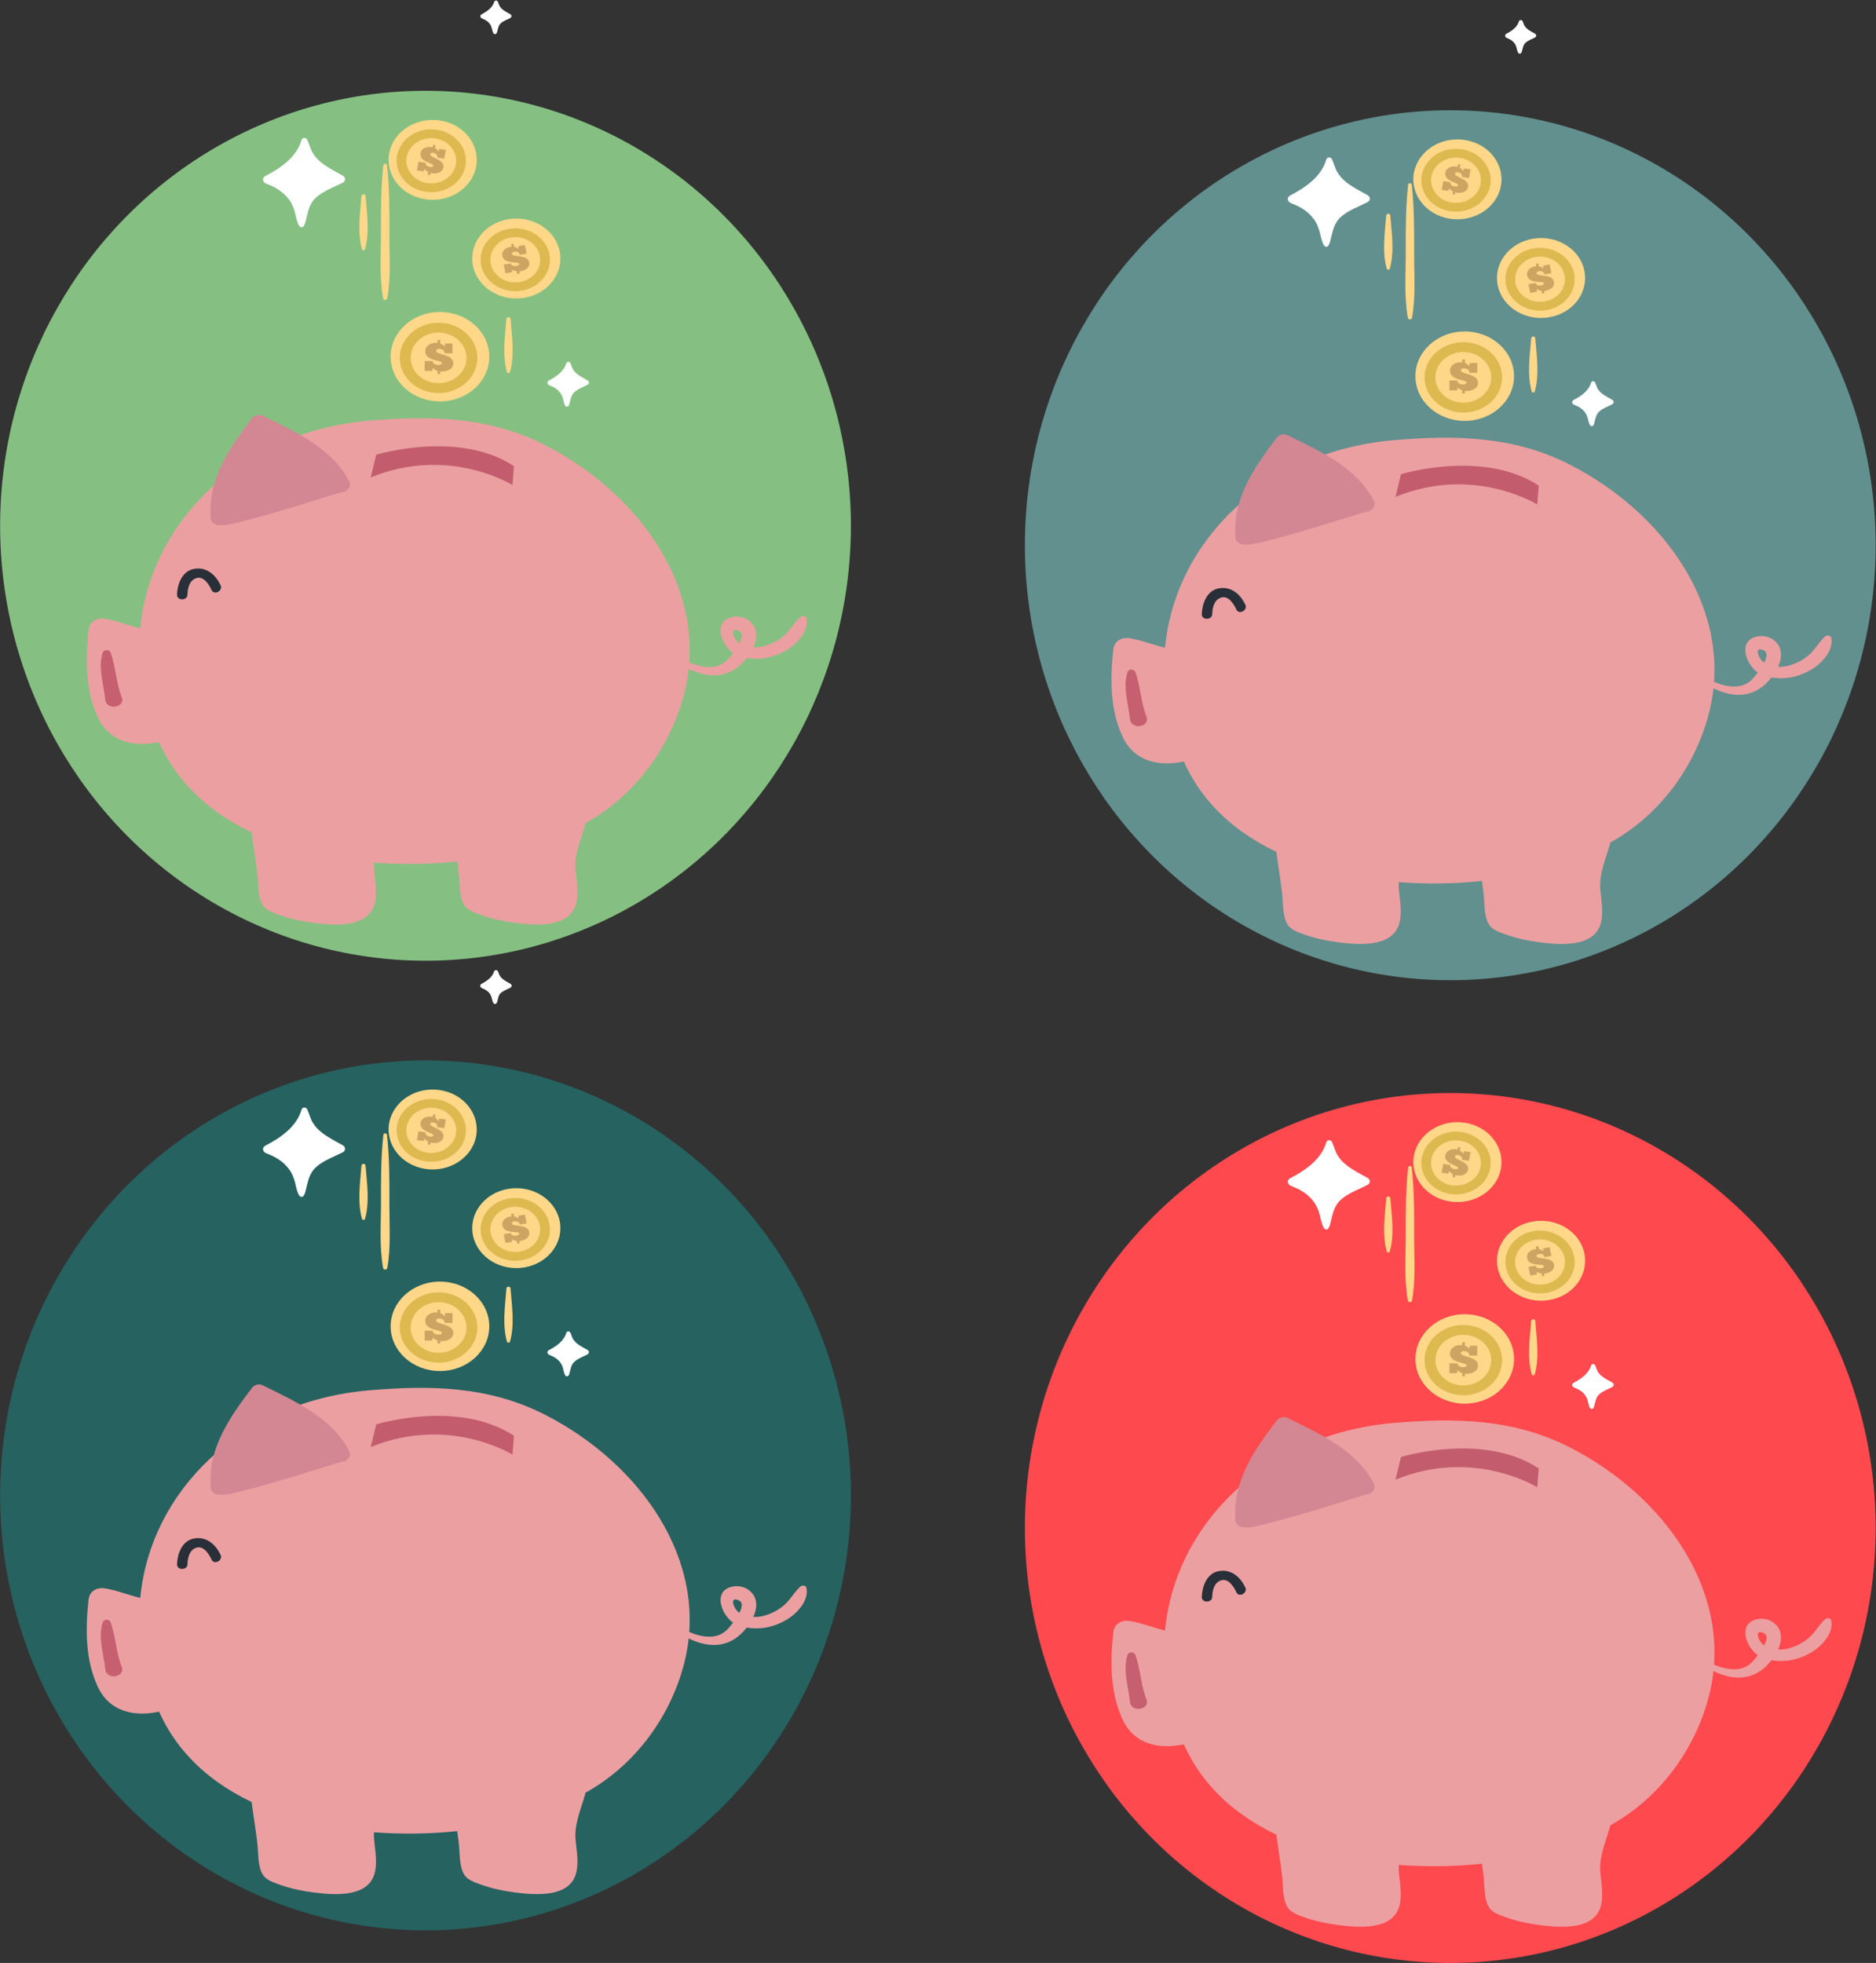 <?xml version="1.0" encoding="UTF-8" standalone="no"?>
<!-- Created with Inkscape (http://www.inkscape.org/) -->

<svg
   xmlns:dc="http://purl.org/dc/elements/1.1/"
   xmlns:cc="http://creativecommons.org/ns#"
   xmlns:rdf="http://www.w3.org/1999/02/22-rdf-syntax-ns#"
   xmlns:svg="http://www.w3.org/2000/svg"
   xmlns="http://www.w3.org/2000/svg"
   xmlns:sodipodi="http://sodipodi.sourceforge.net/DTD/sodipodi-0.dtd"
   xmlns:inkscape="http://www.inkscape.org/namespaces/inkscape"
   version="1.1"
   id="svg2"
   xml:space="preserve"
   width="1059.043"
   height="1108.148"
   viewBox="0 0 1059.043 1108.148"
   sodipodi:docname="logo_1.svg"
   inkscape:version="0.92+devel unknown"><rect x="0" y="0" width="1059.043" height="1108.148" fill="#333333" stroke="none"/><defs
     id="defs6"><clipPath
       clipPathUnits="userSpaceOnUse"
       id="clipPath352"><path
         d="m 154.843,323.206 h 29.795 V 293.41 h -29.795 z"
         id="path350"
         inkscape:connector-curvature="0" /></clipPath><clipPath
       clipPathUnits="userSpaceOnUse"
       id="clipPath380"><path
         d="m 185.881,363.18 h 26.63 v -26.63 h -26.63 z"
         id="path378"
         inkscape:connector-curvature="0" /></clipPath><clipPath
       clipPathUnits="userSpaceOnUse"
       id="clipPath408"><path
         d="m 144.779,425.696 h 26.629 v -26.63 h -26.629 z"
         id="path406"
         inkscape:connector-curvature="0" /></clipPath><clipPath
       clipPathUnits="userSpaceOnUse"
       id="clipPath352-3"><path
         d="m 154.843,323.206 h 29.795 V 293.41 h -29.795 z"
         id="path350-6"
         inkscape:connector-curvature="0" /></clipPath><clipPath
       clipPathUnits="userSpaceOnUse"
       id="clipPath380-7"><path
         d="m 185.881,363.18 h 26.63 v -26.63 h -26.63 z"
         id="path378-5"
         inkscape:connector-curvature="0" /></clipPath><clipPath
       clipPathUnits="userSpaceOnUse"
       id="clipPath408-3"><path
         d="m 144.779,425.696 h 26.629 v -26.63 h -26.629 z"
         id="path406-5"
         inkscape:connector-curvature="0" /></clipPath><clipPath
       clipPathUnits="userSpaceOnUse"
       id="clipPath352-3-4"><path
         d="m 154.843,323.206 h 29.795 V 293.41 h -29.795 z"
         id="path350-6-7"
         inkscape:connector-curvature="0" /></clipPath><clipPath
       clipPathUnits="userSpaceOnUse"
       id="clipPath380-7-4"><path
         d="m 185.881,363.18 h 26.63 v -26.63 h -26.63 z"
         id="path378-5-4"
         inkscape:connector-curvature="0" /></clipPath><clipPath
       clipPathUnits="userSpaceOnUse"
       id="clipPath408-3-3"><path
         d="m 144.779,425.696 h 26.629 v -26.63 h -26.629 z"
         id="path406-5-0"
         inkscape:connector-curvature="0" /></clipPath><clipPath
       clipPathUnits="userSpaceOnUse"
       id="clipPath352-3-4-8"><path
         d="m 154.843,323.206 h 29.795 V 293.41 h -29.795 z"
         id="path350-6-7-5"
         inkscape:connector-curvature="0" /></clipPath><clipPath
       clipPathUnits="userSpaceOnUse"
       id="clipPath380-7-4-0"><path
         d="m 185.881,363.18 h 26.63 v -26.63 h -26.63 z"
         id="path378-5-4-9"
         inkscape:connector-curvature="0" /></clipPath><clipPath
       clipPathUnits="userSpaceOnUse"
       id="clipPath408-3-3-6"><path
         d="m 144.779,425.696 h 26.629 v -26.63 h -26.629 z"
         id="path406-5-0-3"
         inkscape:connector-curvature="0" /></clipPath></defs><sodipodi:namedview
     pagecolor="#ffffff"
     bordercolor="#666666"
     inkscape:document-rotation="0"
     borderopacity="1"
     objecttolerance="10"
     gridtolerance="10"
     guidetolerance="10"
     inkscape:pageopacity="0"
     inkscape:pageshadow="2"
     inkscape:window-width="1366"
     inkscape:window-height="704"
     id="namedview4"
     showgrid="false"
     inkscape:zoom="0.31236441"
     inkscape:cx="578.31326"
     inkscape:cy="530.08602"
     inkscape:window-x="0"
     inkscape:window-y="27"
     inkscape:window-maximized="0"
     inkscape:current-layer="g4201"
     fit-margin-top="0"
     fit-margin-left="0"
     fit-margin-right="0"
     fit-margin-bottom="0" /><g
     id="g10"
     inkscape:groupmode="layer"
     inkscape:label="121768-OPXOJP-905"
     transform="matrix(1.333,0,0,-1.333,279.396,1147.184)"><g
       id="g4201"><g
         id="g7888"
         transform="translate(-36.534,323.089)"><g
           transform="translate(98.788,-0.137)"
           id="g5158"><ellipse
             style="fill:#61908e;fill-opacity:1;stroke:none;stroke-width:0.996;stroke-miterlimit:4;stroke-dasharray:none;stroke-opacity:1"
             id="path5079"
             cx="342.33"
             cy="-306.741"
             transform="scale(1,-1)"
             rx="180.151"
             ry="184.21" /><g
             id="g5077"
             transform="translate(14.422,-2.517)"><g
               style="fill:#eb9fa1;fill-opacity:1"
               id="g298"
               transform="matrix(1.103,0,0,1,378.573,343.385)"><path
                 d="m 0,0 c -21.331,12.031 -43.669,12.683 -67.987,10.321 -48.677,-4.727 -83.562,-42.532 -87.471,-87.853 -4.538,1.154 -8.908,3.197 -13.533,4.01 -3.407,0.599 -5.997,-1.389 -6.329,-4.821 -1.186,-12.261 -1.319,-25.322 3.552,-36.845 4.502,-10.651 14.073,-12.772 23.541,-10.557 0.339,-0.818 0.685,-1.633 1.046,-2.445 17.802,-39.901 65.408,-51.356 105.334,-48.852 21.088,1.324 42.623,6.918 60.263,18.867 18.058,12.233 30.436,32.531 35.135,53.654 C 63.084,-61.663 36.445,-20.554 0,0"
                 style="fill:#eb9fa1;fill-opacity:1;fill-rule:nonzero;stroke:none"
                 id="path300"
                 inkscape:connector-curvature="0" /></g><g
               id="g302"
               transform="matrix(1.103,0,0,1,227.088,280.042)"><path
                 d="m 0,0 c 0.057,2.474 0.632,6.007 3.321,7.009 2.99,1.114 5.048,-2.9 5.952,-5.019 1.01,-2.365 4.455,-0.325 3.454,2.02 -1.78,4.17 -5.16,7.83 -10.046,6.971 C -2.196,10.124 -3.903,4.167 -4,0 -4.06,-2.581 -0.06,-2.575 0,0"
                 style="fill:#282f39;fill-opacity:1;fill-rule:nonzero;stroke:none"
                 id="path304"
                 inkscape:connector-curvature="0" /></g><g
               id="g306"
               transform="matrix(1.103,0,0,1,291.099,323.672)"><path
                 d="M 0,0 C -0.072,0.026 -0.142,0.054 -0.208,0.09 -0.139,0.053 -0.069,0.031 0,0 m 4.104,4.29 c -6.535,14.039 -20.397,20.978 -33.375,27.979 -1.207,0.651 -3.072,0.16 -3.844,-0.955 -6.814,-9.836 -13.316,-19.907 -15.468,-31.864 -0.03,-0.121 -0.056,-0.247 -0.074,-0.377 -0.023,-0.134 -0.038,-0.263 -0.047,-0.39 -0.452,-3.307 -0.571,-6.608 -0.442,-9.946 0.056,-1.414 1.425,-2.633 2.761,-2.807 3.285,-0.432 6.886,0.856 10.004,1.688 5.131,1.369 10.191,3.014 15.235,4.668 5.044,1.654 10.065,3.373 15.089,5.088 1.844,0.629 3.687,1.259 5.538,1.869 0.539,0.178 1.08,0.352 1.622,0.52 2.091,0.014 3.957,2.474 3.001,4.527"
                 style="fill:#d38793;fill-opacity:1;fill-rule:nonzero;stroke:none"
                 id="path308"
                 inkscape:connector-curvature="0" /></g><g
               id="g310"
               transform="matrix(1.103,0,0,1,191.206,255.461)"><path
                 d="m 0,0 c -1.862,-6.387 0.361,-13.316 0.958,-19.753 0.458,-4.944 7.852,-3.364 6.353,0.859 C 5.126,-12.738 5.033,-6.156 3.051,0 2.575,1.478 0.449,1.539 0,0"
                 style="fill:#c65f70;fill-opacity:1;fill-rule:nonzero;stroke:none"
                 id="path312"
                 inkscape:connector-curvature="0" /></g><g
               id="g314"
               transform="matrix(1.103,0,0,1,432.61,253.012)"><path
                 d="m 0,0 c 8.393,-7.381 19.511,-10.884 27.372,-1.105 2.661,3.309 5.063,7.687 4.635,12.068 -0.42,4.296 -4.403,7.478 -8.71,6.726 C 14.313,16.121 19.2,3.177 25.392,1.046 c 6.33,-2.178 12.56,-1.155 18.156,2.421 4.256,2.72 8.789,8.262 7.805,13.594 -0.197,1.062 -1.598,1.258 -2.292,0.605 C 47.183,15.897 45.926,13.502 44.318,11.479 41.998,8.561 38.791,6.462 35.269,5.331 31.779,4.211 27.318,4.591 24.73,7.324 23.315,8.82 21.753,13.622 25.402,11.741 29.12,9.825 22.356,1.047 20.961,-0.543 15.624,-6.626 6.48,-2.441 1.193,1.546 0.298,2.222 -0.832,0.732 0,0"
                 style="fill:#eb9fa1;fill-opacity:1;fill-rule:nonzero;stroke:none"
                 id="path316"
                 inkscape:connector-curvature="0" /></g><g
               id="g318"
               transform="matrix(1.103,0,0,1,306.176,188.65)"><path
                 d="M 0,0 C -10.004,2.051 -19.946,1.846 -30.021,0.477 -33.524,0 -36.969,-0.771 -40.382,-1.682 c -1.011,-0.269 -2.023,-0.539 -3.034,-0.808 -0.748,-0.199 -2.16,-0.266 -2.188,-0.418 -1.058,-0.02 -2.023,-0.666 -1.902,-2.029 0.644,-7.219 1.847,-14.407 2.623,-21.622 0.422,-3.921 0.112,-9.546 1.95,-13.181 1.272,-2.516 3.968,-3.444 6.415,-4.428 4.369,-1.76 8.903,-2.793 13.556,-3.439 7.807,-1.084 19.965,-2.026 22.915,7.402 1.45,4.637 0.407,10.293 0.014,15.016 -0.537,6.451 2.018,12.71 3.609,18.89 C 4.236,-3.736 2.767,-0.568 0,0"
                 style="fill:#eb9fa1;fill-opacity:1;fill-rule:nonzero;stroke:none"
                 id="path320"
                 inkscape:connector-curvature="0" /></g><g
               id="g322"
               transform="matrix(1.103,0,0,1,391.487,188.65)"><path
                 d="m 0,0 c -10.004,2.051 -19.946,1.846 -30.022,0.477 -3.503,-0.477 -6.947,-1.248 -10.36,-2.159 -1.011,-0.269 -2.023,-0.539 -3.035,-0.808 -0.748,-0.199 -2.16,-0.266 -2.187,-0.418 -1.059,-0.02 -2.023,-0.666 -1.902,-2.029 0.643,-7.219 1.846,-14.407 2.623,-21.622 0.422,-3.921 0.112,-9.546 1.949,-13.181 1.273,-2.516 3.969,-3.444 6.416,-4.428 4.369,-1.76 8.902,-2.793 13.555,-3.439 7.807,-1.084 19.967,-2.026 22.916,7.402 1.449,4.637 0.406,10.293 0.014,15.016 -0.537,6.451 2.017,12.71 3.609,18.89 C 4.236,-3.736 2.768,-0.568 0,0"
                 style="fill:#eb9fa1;fill-opacity:1;fill-rule:nonzero;stroke:none"
                 id="path324"
                 inkscape:connector-curvature="0" /></g><g
               style="fill:#c35d6e;fill-opacity:1"
               id="g334"
               transform="matrix(1.103,0,0,1,304.704,329.725)"><path
                 d="m 0,0 2.118,9.612 c 0,0 31.493,10.695 52.88,-4.838 l -0.563,-8 C 54.435,-3.226 30.109,13.591 0,0"
                 style="fill:#c35d6e;fill-opacity:1;fill-rule:nonzero;stroke:none"
                 id="path336"
                 inkscape:connector-curvature="0" /></g><g
               id="g342"
               transform="matrix(1.103,0,0,1,354.915,380.853)"><path
                 d="m 0,0 c 0,-10.459 -8.479,-18.938 -18.938,-18.938 -10.458,0 -18.937,8.479 -18.937,18.938 0,10.458 8.479,18.937 18.937,18.937 C -8.479,18.937 0,10.458 0,0"
                 style="fill:#ffd789;fill-opacity:1;fill-rule:nonzero;stroke:none"
                 id="path344"
                 inkscape:connector-curvature="0" /></g><g
               id="g346"
               transform="matrix(1.103,0,0,1,146.216,72.04)"><g
                 id="g348" /><g
                 id="g360"><g
                   clip-path="url(#clipPath352)"
                   opacity="0.5"
                   id="g358"><g
                     transform="translate(169.741,319.024)"
                     id="g356"><path
                       d="m 0,0 c -5.909,0 -10.716,-4.807 -10.716,-10.716 0,-5.909 4.807,-10.716 10.716,-10.716 5.909,0 10.715,4.807 10.715,10.716 C 10.715,-4.807 5.909,0 0,0 m 0,-25.614 c -8.214,0 -14.898,6.684 -14.898,14.898 0,8.214 6.684,14.898 14.898,14.898 8.214,0 14.897,-6.684 14.897,-14.898 0,-8.214 -6.683,-14.898 -14.897,-14.898"
                       style="fill:#bc9c15;fill-opacity:1;fill-rule:nonzero;stroke:none"
                       id="path354"
                       inkscape:connector-curvature="0" /></g></g></g></g><g
               id="g362"
               transform="matrix(1.103,0,0,1,336.012,382.272)"><path
                 d="m 0,0 c 0,1.23 -0.964,1.928 -2.128,1.928 -0.482,0 -1.147,-0.299 -1.147,-0.881 0,-1.712 6.583,-1.313 6.583,-5.22 0,-2.593 -2.428,-3.524 -4.406,-3.524 -0.198,0 -0.399,0.016 -0.581,0.033 v -1.064 h -1.065 v 1.313 c -0.814,0.284 -1.429,0.782 -1.828,1.247 l -0.183,-1.28 h -2.909 v 4.19 h 3.092 c 0,-1.397 1.397,-1.63 2.095,-1.662 0.581,0 1.413,0.132 1.413,0.831 0,1.297 -6.384,0.748 -6.384,4.986 0,2.461 2.328,3.575 3.957,3.575 0.249,0 0.498,-0.016 0.747,-0.05 v 1.23 h 1.065 V 4.173 c 0.697,-0.266 1.296,-0.699 1.662,-1.397 l 0.166,1.397 h 2.86 V 0 Z"
                 style="fill:#cda462;fill-opacity:1;fill-rule:nonzero;stroke:none"
                 id="path364"
                 inkscape:connector-curvature="0" /></g><g
               id="g370"
               transform="matrix(1.103,0,0,1,384.696,425.604)"><path
                 d="m 0,0 c 1.751,-9.182 -4.274,-18.044 -13.455,-19.795 -9.181,-1.751 -18.044,4.272 -19.795,13.454 C -35,2.84 -28.977,11.702 -19.796,13.453 -10.615,15.204 -1.752,9.181 0,0"
                 style="fill:#ffd789;fill-opacity:1;fill-rule:nonzero;stroke:none"
                 id="path372"
                 inkscape:connector-curvature="0" /></g><g
               id="g374"
               transform="matrix(1.103,0,0,1,146.216,72.04)"><g
                 id="g376" /><g
                 id="g388"><g
                   clip-path="url(#clipPath380)"
                   opacity="0.5"
                   id="g386"><g
                     transform="translate(197.403,359.272)"
                     id="g384"><path
                       d="m 0,0 c -5.188,-0.989 -8.604,-6.014 -7.614,-11.201 0.989,-5.187 6.014,-8.602 11.201,-7.613 5.186,0.989 8.601,6.014 7.612,11.201 C 10.21,-2.426 5.186,0.99 0,0 M 4.288,-22.485 C -2.923,-23.86 -9.909,-19.112 -11.285,-11.901 -12.66,-4.69 -7.913,2.296 -0.7,3.671 6.509,5.046 13.496,0.298 14.872,-6.913 16.246,-14.124 11.498,-21.11 4.288,-22.485"
                       style="fill:#bc9c15;fill-opacity:1;fill-rule:nonzero;stroke:none"
                       id="path382"
                       inkscape:connector-curvature="0" /></g></g></g></g><g
               id="g390"
               transform="matrix(1.103,0,0,1,367.839,423.98)"><path
                 d="M 0,0 C -0.206,1.08 -1.168,1.532 -2.191,1.336 -2.613,1.256 -3.147,0.882 -3.05,0.371 -2.763,-1.131 2.949,0.321 3.603,-3.109 4.038,-5.386 2.063,-6.609 0.326,-6.94 0.151,-6.973 -0.027,-6.993 -0.189,-7.009 l 0.177,-0.934 -0.935,-0.178 -0.22,1.153 c -0.762,0.113 -1.385,0.447 -1.813,0.788 l 0.053,-1.153 -2.554,-0.487 -0.701,3.677 2.715,0.518 c 0.233,-1.227 1.499,-1.197 2.116,-1.109 0.511,0.098 1.219,0.354 1.101,0.966 -0.217,1.139 -5.728,-0.412 -6.437,3.31 -0.413,2.16 1.444,3.526 2.875,3.799 0.218,0.042 0.439,0.07 0.664,0.082 l -0.206,1.08 0.935,0.178 0.248,-1.299 C -1.516,3.265 -0.917,2.986 -0.479,2.435 L -0.566,3.688 1.943,4.167 2.642,0.504 Z"
                 style="fill:#cda462;fill-opacity:1;fill-rule:nonzero;stroke:none"
                 id="path392"
                 inkscape:connector-curvature="0" /></g><g
               id="g4134"
               transform="translate(9.746,-20.584)"><g
                 transform="matrix(1.103,0,0,1,339.609,482.029)"
                 id="g398"><path
                   inkscape:connector-curvature="0"
                   id="path400"
                   style="fill:#ffd789;fill-opacity:1;fill-rule:nonzero;stroke:none"
                   d="m 0,0 c -1.528,-9.222 -10.241,-15.459 -19.463,-13.932 -9.221,1.527 -15.458,10.24 -13.931,19.462 1.527,9.221 10.241,15.458 19.462,13.931 C -4.711,17.934 1.527,9.221 0,0" /></g><g
                 transform="matrix(1.103,0,0,1,146.216,72.04)"
                 id="g402"><g
                   id="g404" /><g
                   id="g416"><g
                     id="g414"
                     opacity="0.5"
                     clip-path="url(#clipPath408)"><g
                       id="g412"
                       transform="translate(159.659,421.829)"><path
                         inkscape:connector-curvature="0"
                         id="path410"
                         style="fill:#bc9c15;fill-opacity:1;fill-rule:nonzero;stroke:none"
                         d="m 0,0 c -5.211,0.863 -10.15,-2.673 -11.013,-7.883 -0.862,-5.21 2.674,-10.15 7.884,-11.013 5.209,-0.862 10.147,2.674 11.01,7.884 C 8.744,-5.802 5.209,-0.862 0,0 m -3.74,-22.583 c -7.242,1.2 -12.159,8.068 -10.96,15.311 1.2,7.242 8.068,12.159 15.311,10.959 7.241,-1.199 12.157,-8.068 10.958,-15.31 -1.198,-7.243 -8.068,-12.159 -15.309,-10.96" /></g></g></g></g><g
                 transform="matrix(1.103,0,0,1,323.172,485.78)"
                 id="g418"><path
                   inkscape:connector-curvature="0"
                   id="path420"
                   style="fill:#cda462;fill-opacity:1;fill-rule:nonzero;stroke:none"
                   d="m 0,0 c 0.179,1.085 -0.568,1.841 -1.595,2.011 -0.424,0.07 -1.054,-0.096 -1.139,-0.609 -0.25,-1.509 5.612,-2.119 5.042,-5.564 -0.379,-2.286 -2.655,-2.753 -4.399,-2.463 -0.176,0.029 -0.349,0.072 -0.507,0.113 l -0.156,-0.938 -0.939,0.156 0.191,1.158 c -0.676,0.368 -1.145,0.898 -1.429,1.365 l -0.349,-1.101 -2.565,0.425 0.613,3.694 2.726,-0.452 c -0.204,-1.232 0.994,-1.641 1.603,-1.771 0.513,-0.085 1.266,-0.089 1.367,0.526 0.189,1.143 -5.518,1.592 -4.899,5.329 0.359,2.169 2.574,2.811 4.011,2.573 C -2.206,4.416 -1.988,4.366 -1.773,4.3 L -1.594,5.384 -0.654,5.229 -0.87,3.924 C -0.295,3.588 0.17,3.12 0.391,2.45 L 0.742,3.658 3.262,3.24 2.653,-0.439 Z" /></g></g><g
               id="g422"
               transform="matrix(1.103,0,0,1,310.048,461.885)"><path
                 d="m 0,0 c -0.913,-9.352 -0.929,-18.699 -0.904,-28.086 0.025,-9.36 -0.695,-19.047 0.823,-28.305 0.13,-0.789 1.458,-0.789 1.587,0 1.438,8.763 0.797,17.886 0.82,26.745 C 2.353,-19.74 2.39,-9.87 1.426,0 1.336,0.918 0.089,0.918 0,0"
                 style="fill:#ffd789;fill-opacity:1;fill-rule:nonzero;stroke:none"
                 id="path424"
                 inkscape:connector-curvature="0" /></g><g
               id="g430"
               transform="matrix(1.103,0,0,1,300.777,448.883)"><path
                 d="m 0,0 c -0.499,-7.33 -1.64,-15.303 0.214,-22.525 0.148,-0.578 1.015,-0.578 1.163,0 C 3.231,-15.303 2.09,-7.33 1.591,0 1.521,1.025 0.07,1.025 0,0"
                 style="fill:#ffd789;fill-opacity:1;fill-rule:nonzero;stroke:none"
                 id="path432"
                 inkscape:connector-curvature="0" /></g><g
               id="g438"
               transform="matrix(1.103,0,0,1,362.17,396.872)"><path
                 d="m 0,0 c -0.5,-7.33 -1.64,-15.303 0.213,-22.525 0.148,-0.578 1.016,-0.578 1.164,0 C 3.23,-15.303 2.091,-7.33 1.591,0 1.521,1.024 0.07,1.024 0,0"
                 style="fill:#ffd789;fill-opacity:1;fill-rule:nonzero;stroke:none"
                 id="path440"
                 inkscape:connector-curvature="0" /></g><g
               id="g442"
               transform="matrix(1.103,0,0,1,292.644,457.065)"><path
                 d="m 0,0 c -2.896,1.776 -6.032,3.514 -8.553,5.808 -1.337,1.216 -2.411,2.553 -3.272,4.145 -0.921,1.702 -1.269,3.627 -2.048,5.388 -0.064,0.647 -1.064,0.87 -1.256,0.136 -1.912,-7.327 -7.866,-12.005 -14.16,-15.625 -1.032,-0.593 -0.678,-1.912 0.284,-2.311 3.731,-1.548 6.714,-3.556 9.005,-6.955 1.14,-1.691 1.839,-3.613 2.318,-5.586 0.424,-1.748 1.736,-9.629 3.105,-3.815 0.922,3.917 1.287,7.634 4.378,10.581 2.884,2.747 6.762,4.249 10.183,6.176 C 0.774,-1.613 0.755,-0.463 0,0"
                 style="fill:#ffffff;fill-opacity:1;fill-rule:nonzero;stroke:none"
                 id="path444"
                 inkscape:connector-curvature="0" /></g><g
               id="g446"
               transform="matrix(1.103,0,0,1,292.644,457.065)"><path
                 d="m 0,0 c -2.896,1.776 -6.032,3.514 -8.553,5.808 -1.337,1.216 -2.411,2.553 -3.272,4.145 -0.921,1.702 -1.269,3.627 -2.048,5.388 -0.064,0.647 -1.064,0.87 -1.256,0.136 -1.912,-7.327 -7.866,-12.005 -14.16,-15.625 -1.032,-0.593 -0.678,-1.912 0.284,-2.311 3.731,-1.548 6.714,-3.556 9.005,-6.955 1.14,-1.691 1.839,-3.613 2.318,-5.586 0.424,-1.748 1.736,-9.629 3.105,-3.815 0.922,3.917 1.287,7.634 4.378,10.581 2.884,2.747 6.762,4.249 10.183,6.176 C 0.774,-1.613 0.755,-0.463 0,0 Z"
                 style="fill:none;stroke:#ffffff;stroke-width:1;stroke-linecap:butt;stroke-linejoin:miter;stroke-miterlimit:10;stroke-dasharray:none;stroke-opacity:1"
                 id="path448"
                 inkscape:connector-curvature="0" /></g><g
               id="g450"
               transform="matrix(1.103,0,0,1,396.265,370.41)"><path
                 d="m 0,0 c -1.419,0.871 -2.958,1.722 -4.193,2.847 -0.656,0.596 -1.182,1.252 -1.604,2.032 -0.452,0.835 -0.622,1.779 -1.004,2.642 -0.032,0.317 -0.522,0.427 -0.616,0.066 -0.937,-3.591 -3.856,-5.885 -6.942,-7.66 -0.506,-0.291 -0.333,-0.937 0.139,-1.133 1.829,-0.759 3.292,-1.743 4.415,-3.409 0.559,-0.83 0.901,-1.772 1.136,-2.739 0.208,-0.857 0.852,-4.721 1.523,-1.871 0.452,1.921 0.631,3.744 2.146,5.188 1.414,1.347 3.315,2.083 4.992,3.028 C 0.379,-0.791 0.37,-0.228 0,0"
                 style="fill:#ffffff;fill-opacity:1;fill-rule:nonzero;stroke:none"
                 id="path452"
                 inkscape:connector-curvature="0" /></g><g
               id="g454"
               transform="matrix(1.103,0,0,1,396.265,370.41)"><path
                 d="m 0,0 c -1.419,0.871 -2.958,1.722 -4.193,2.847 -0.656,0.596 -1.182,1.252 -1.604,2.032 -0.452,0.835 -0.622,1.779 -1.004,2.642 -0.032,0.317 -0.522,0.427 -0.616,0.066 -0.937,-3.591 -3.856,-5.885 -6.942,-7.66 -0.506,-0.291 -0.333,-0.937 0.139,-1.133 1.829,-0.759 3.292,-1.743 4.415,-3.409 0.559,-0.83 0.901,-1.772 1.136,-2.739 0.208,-0.857 0.852,-4.721 1.523,-1.871 0.452,1.921 0.631,3.744 2.146,5.188 1.414,1.347 3.315,2.083 4.992,3.028 C 0.379,-0.791 0.37,-0.228 0,0 Z"
                 style="fill:none;stroke:#ffffff;stroke-width:1;stroke-linecap:butt;stroke-linejoin:miter;stroke-miterlimit:10;stroke-dasharray:none;stroke-opacity:1"
                 id="path456"
                 inkscape:connector-curvature="0" /></g></g><g
             transform="matrix(1.103,0,0,1,377.966,522.949)"
             id="g458"><path
               inkscape:connector-curvature="0"
               id="path460"
               style="fill:#ffffff;fill-opacity:1;fill-rule:nonzero;stroke:none"
               d="M 0,0 C -1.042,0.639 -2.172,1.265 -3.08,2.091 -3.561,2.529 -3.948,3.01 -4.258,3.583 -4.589,4.196 -4.715,4.89 -4.995,5.523 -5.018,5.756 -5.378,5.837 -5.447,5.572 -6.136,2.934 -8.28,1.25 -10.546,-0.054 c -0.371,-0.214 -0.245,-0.688 0.102,-0.832 1.344,-0.557 2.418,-1.28 3.243,-2.504 0.41,-0.609 0.661,-1.301 0.834,-2.011 0.153,-0.63 0.626,-3.467 1.118,-1.374 0.332,1.41 0.464,2.749 1.577,3.81 1.038,0.989 2.434,1.529 3.666,2.223 C 0.279,-0.581 0.272,-0.167 0,0" /></g><g
             transform="matrix(1.103,0,0,1,377.966,522.949)"
             id="g462"><path
               inkscape:connector-curvature="0"
               id="path464"
               style="fill:none;stroke:#ffffff;stroke-width:1;stroke-linecap:butt;stroke-linejoin:miter;stroke-miterlimit:10;stroke-dasharray:none;stroke-opacity:1"
               d="M 0,0 C -1.042,0.639 -2.172,1.265 -3.08,2.091 -3.561,2.529 -3.948,3.01 -4.258,3.583 -4.589,4.196 -4.715,4.89 -4.995,5.523 -5.018,5.756 -5.378,5.837 -5.447,5.572 -6.136,2.934 -8.28,1.25 -10.546,-0.054 c -0.371,-0.214 -0.245,-0.688 0.102,-0.832 1.344,-0.557 2.418,-1.28 3.243,-2.504 0.41,-0.609 0.661,-1.301 0.834,-2.011 0.153,-0.63 0.626,-3.467 1.118,-1.374 0.332,1.41 0.464,2.749 1.577,3.81 1.038,0.989 2.434,1.529 3.666,2.223 C 0.279,-0.581 0.272,-0.167 0,0 Z" /></g></g><g
           transform="translate(-6.396,12.607)"
           id="g5528"><ellipse
             style="fill:#85c082;fill-opacity:1;stroke:none;stroke-width:0.996;stroke-miterlimit:4;stroke-dasharray:none;stroke-opacity:1"
             id="path5079-2"
             cx="13.534"
             cy="-302.246"
             transform="scale(1,-1)"
             rx="180.151"
             ry="184.21" /><g
             id="g5077-9"
             transform="translate(-314.375,-7.012)"><g
               style="fill:#eb9fa1;fill-opacity:1"
               id="g298-1"
               transform="matrix(1.103,0,0,1,378.573,343.385)"><path
                 d="m 0,0 c -21.331,12.031 -43.669,12.683 -67.987,10.321 -48.677,-4.727 -83.562,-42.532 -87.471,-87.853 -4.538,1.154 -8.908,3.197 -13.533,4.01 -3.407,0.599 -5.997,-1.389 -6.329,-4.821 -1.186,-12.261 -1.319,-25.322 3.552,-36.845 4.502,-10.651 14.073,-12.772 23.541,-10.557 0.339,-0.818 0.685,-1.633 1.046,-2.445 17.802,-39.901 65.408,-51.356 105.334,-48.852 21.088,1.324 42.623,6.918 60.263,18.867 18.058,12.233 30.436,32.531 35.135,53.654 C 63.084,-61.663 36.445,-20.554 0,0"
                 style="fill:#eb9fa1;fill-opacity:1;fill-rule:nonzero;stroke:none"
                 id="path300-2"
                 inkscape:connector-curvature="0" /></g><g
               id="g302-7"
               transform="matrix(1.103,0,0,1,227.088,280.042)"><path
                 d="m 0,0 c 0.057,2.474 0.632,6.007 3.321,7.009 2.99,1.114 5.048,-2.9 5.952,-5.019 1.01,-2.365 4.455,-0.325 3.454,2.02 -1.78,4.17 -5.16,7.83 -10.046,6.971 C -2.196,10.124 -3.903,4.167 -4,0 -4.06,-2.581 -0.06,-2.575 0,0"
                 style="fill:#282f39;fill-opacity:1;fill-rule:nonzero;stroke:none"
                 id="path304-0"
                 inkscape:connector-curvature="0" /></g><g
               id="g306-9"
               transform="matrix(1.103,0,0,1,291.099,323.672)"><path
                 d="M 0,0 C -0.072,0.026 -0.142,0.054 -0.208,0.09 -0.139,0.053 -0.069,0.031 0,0 m 4.104,4.29 c -6.535,14.039 -20.397,20.978 -33.375,27.979 -1.207,0.651 -3.072,0.16 -3.844,-0.955 -6.814,-9.836 -13.316,-19.907 -15.468,-31.864 -0.03,-0.121 -0.056,-0.247 -0.074,-0.377 -0.023,-0.134 -0.038,-0.263 -0.047,-0.39 -0.452,-3.307 -0.571,-6.608 -0.442,-9.946 0.056,-1.414 1.425,-2.633 2.761,-2.807 3.285,-0.432 6.886,0.856 10.004,1.688 5.131,1.369 10.191,3.014 15.235,4.668 5.044,1.654 10.065,3.373 15.089,5.088 1.844,0.629 3.687,1.259 5.538,1.869 0.539,0.178 1.08,0.352 1.622,0.52 2.091,0.014 3.957,2.474 3.001,4.527"
                 style="fill:#d38793;fill-opacity:1;fill-rule:nonzero;stroke:none"
                 id="path308-3"
                 inkscape:connector-curvature="0" /></g><g
               id="g310-6"
               transform="matrix(1.103,0,0,1,191.206,255.461)"><path
                 d="m 0,0 c -1.862,-6.387 0.361,-13.316 0.958,-19.753 0.458,-4.944 7.852,-3.364 6.353,0.859 C 5.126,-12.738 5.033,-6.156 3.051,0 2.575,1.478 0.449,1.539 0,0"
                 style="fill:#c65f70;fill-opacity:1;fill-rule:nonzero;stroke:none"
                 id="path312-0"
                 inkscape:connector-curvature="0" /></g><g
               id="g314-6"
               transform="matrix(1.103,0,0,1,432.61,253.012)"><path
                 d="m 0,0 c 8.393,-7.381 19.511,-10.884 27.372,-1.105 2.661,3.309 5.063,7.687 4.635,12.068 -0.42,4.296 -4.403,7.478 -8.71,6.726 C 14.313,16.121 19.2,3.177 25.392,1.046 c 6.33,-2.178 12.56,-1.155 18.156,2.421 4.256,2.72 8.789,8.262 7.805,13.594 -0.197,1.062 -1.598,1.258 -2.292,0.605 C 47.183,15.897 45.926,13.502 44.318,11.479 41.998,8.561 38.791,6.462 35.269,5.331 31.779,4.211 27.318,4.591 24.73,7.324 23.315,8.82 21.753,13.622 25.402,11.741 29.12,9.825 22.356,1.047 20.961,-0.543 15.624,-6.626 6.48,-2.441 1.193,1.546 0.298,2.222 -0.832,0.732 0,0"
                 style="fill:#eb9fa1;fill-opacity:1;fill-rule:nonzero;stroke:none"
                 id="path316-2"
                 inkscape:connector-curvature="0" /></g><g
               id="g318-6"
               transform="matrix(1.103,0,0,1,306.176,188.65)"><path
                 d="M 0,0 C -10.004,2.051 -19.946,1.846 -30.021,0.477 -33.524,0 -36.969,-0.771 -40.382,-1.682 c -1.011,-0.269 -2.023,-0.539 -3.034,-0.808 -0.748,-0.199 -2.16,-0.266 -2.188,-0.418 -1.058,-0.02 -2.023,-0.666 -1.902,-2.029 0.644,-7.219 1.847,-14.407 2.623,-21.622 0.422,-3.921 0.112,-9.546 1.95,-13.181 1.272,-2.516 3.968,-3.444 6.415,-4.428 4.369,-1.76 8.903,-2.793 13.556,-3.439 7.807,-1.084 19.965,-2.026 22.915,7.402 1.45,4.637 0.407,10.293 0.014,15.016 -0.537,6.451 2.018,12.71 3.609,18.89 C 4.236,-3.736 2.767,-0.568 0,0"
                 style="fill:#eb9fa1;fill-opacity:1;fill-rule:nonzero;stroke:none"
                 id="path320-1"
                 inkscape:connector-curvature="0" /></g><g
               id="g322-8"
               transform="matrix(1.103,0,0,1,391.487,188.65)"><path
                 d="m 0,0 c -10.004,2.051 -19.946,1.846 -30.022,0.477 -3.503,-0.477 -6.947,-1.248 -10.36,-2.159 -1.011,-0.269 -2.023,-0.539 -3.035,-0.808 -0.748,-0.199 -2.16,-0.266 -2.187,-0.418 -1.059,-0.02 -2.023,-0.666 -1.902,-2.029 0.643,-7.219 1.846,-14.407 2.623,-21.622 0.422,-3.921 0.112,-9.546 1.949,-13.181 1.273,-2.516 3.969,-3.444 6.416,-4.428 4.369,-1.76 8.902,-2.793 13.555,-3.439 7.807,-1.084 19.967,-2.026 22.916,7.402 1.449,4.637 0.406,10.293 0.014,15.016 -0.537,6.451 2.017,12.71 3.609,18.89 C 4.236,-3.736 2.768,-0.568 0,0"
                 style="fill:#eb9fa1;fill-opacity:1;fill-rule:nonzero;stroke:none"
                 id="path324-7"
                 inkscape:connector-curvature="0" /></g><g
               style="fill:#c35d6e;fill-opacity:1"
               id="g334-9"
               transform="matrix(1.103,0,0,1,304.704,329.725)"><path
                 d="m 0,0 2.118,9.612 c 0,0 31.493,10.695 52.88,-4.838 l -0.563,-8 C 54.435,-3.226 30.109,13.591 0,0"
                 style="fill:#c35d6e;fill-opacity:1;fill-rule:nonzero;stroke:none"
                 id="path336-2"
                 inkscape:connector-curvature="0" /></g><g
               id="g342-0"
               transform="matrix(1.103,0,0,1,354.915,380.853)"><path
                 d="m 0,0 c 0,-10.459 -8.479,-18.938 -18.938,-18.938 -10.458,0 -18.937,8.479 -18.937,18.938 0,10.458 8.479,18.937 18.937,18.937 C -8.479,18.937 0,10.458 0,0"
                 style="fill:#ffd789;fill-opacity:1;fill-rule:nonzero;stroke:none"
                 id="path344-2"
                 inkscape:connector-curvature="0" /></g><g
               id="g346-3"
               transform="matrix(1.103,0,0,1,146.216,72.04)"><g
                 id="g348-7" /><g
                 id="g360-5"><g
                   clip-path="url(#clipPath352-3)"
                   opacity="0.5"
                   id="g358-9"><g
                     transform="translate(169.741,319.024)"
                     id="g356-2"><path
                       d="m 0,0 c -5.909,0 -10.716,-4.807 -10.716,-10.716 0,-5.909 4.807,-10.716 10.716,-10.716 5.909,0 10.715,4.807 10.715,10.716 C 10.715,-4.807 5.909,0 0,0 m 0,-25.614 c -8.214,0 -14.898,6.684 -14.898,14.898 0,8.214 6.684,14.898 14.898,14.898 8.214,0 14.897,-6.684 14.897,-14.898 0,-8.214 -6.683,-14.898 -14.897,-14.898"
                       style="fill:#bc9c15;fill-opacity:1;fill-rule:nonzero;stroke:none"
                       id="path354-2"
                       inkscape:connector-curvature="0" /></g></g></g></g><g
               id="g362-8"
               transform="matrix(1.103,0,0,1,336.012,382.272)"><path
                 d="m 0,0 c 0,1.23 -0.964,1.928 -2.128,1.928 -0.482,0 -1.147,-0.299 -1.147,-0.881 0,-1.712 6.583,-1.313 6.583,-5.22 0,-2.593 -2.428,-3.524 -4.406,-3.524 -0.198,0 -0.399,0.016 -0.581,0.033 v -1.064 h -1.065 v 1.313 c -0.814,0.284 -1.429,0.782 -1.828,1.247 l -0.183,-1.28 h -2.909 v 4.19 h 3.092 c 0,-1.397 1.397,-1.63 2.095,-1.662 0.581,0 1.413,0.132 1.413,0.831 0,1.297 -6.384,0.748 -6.384,4.986 0,2.461 2.328,3.575 3.957,3.575 0.249,0 0.498,-0.016 0.747,-0.05 v 1.23 h 1.065 V 4.173 c 0.697,-0.266 1.296,-0.699 1.662,-1.397 l 0.166,1.397 h 2.86 V 0 Z"
                 style="fill:#cda462;fill-opacity:1;fill-rule:nonzero;stroke:none"
                 id="path364-9"
                 inkscape:connector-curvature="0" /></g><g
               id="g370-7"
               transform="matrix(1.103,0,0,1,384.696,425.604)"><path
                 d="m 0,0 c 1.751,-9.182 -4.274,-18.044 -13.455,-19.795 -9.181,-1.751 -18.044,4.272 -19.795,13.454 C -35,2.84 -28.977,11.702 -19.796,13.453 -10.615,15.204 -1.752,9.181 0,0"
                 style="fill:#ffd789;fill-opacity:1;fill-rule:nonzero;stroke:none"
                 id="path372-3"
                 inkscape:connector-curvature="0" /></g><g
               id="g374-6"
               transform="matrix(1.103,0,0,1,146.216,72.04)"><g
                 id="g376-1" /><g
                 id="g388-2"><g
                   clip-path="url(#clipPath380-7)"
                   opacity="0.5"
                   id="g386-9"><g
                     transform="translate(197.403,359.272)"
                     id="g384-3"><path
                       d="m 0,0 c -5.188,-0.989 -8.604,-6.014 -7.614,-11.201 0.989,-5.187 6.014,-8.602 11.201,-7.613 5.186,0.989 8.601,6.014 7.612,11.201 C 10.21,-2.426 5.186,0.99 0,0 M 4.288,-22.485 C -2.923,-23.86 -9.909,-19.112 -11.285,-11.901 -12.66,-4.69 -7.913,2.296 -0.7,3.671 6.509,5.046 13.496,0.298 14.872,-6.913 16.246,-14.124 11.498,-21.11 4.288,-22.485"
                       style="fill:#bc9c15;fill-opacity:1;fill-rule:nonzero;stroke:none"
                       id="path382-1"
                       inkscape:connector-curvature="0" /></g></g></g></g><g
               id="g390-9"
               transform="matrix(1.103,0,0,1,367.839,423.98)"><path
                 d="M 0,0 C -0.206,1.08 -1.168,1.532 -2.191,1.336 -2.613,1.256 -3.147,0.882 -3.05,0.371 -2.763,-1.131 2.949,0.321 3.603,-3.109 4.038,-5.386 2.063,-6.609 0.326,-6.94 0.151,-6.973 -0.027,-6.993 -0.189,-7.009 l 0.177,-0.934 -0.935,-0.178 -0.22,1.153 c -0.762,0.113 -1.385,0.447 -1.813,0.788 l 0.053,-1.153 -2.554,-0.487 -0.701,3.677 2.715,0.518 c 0.233,-1.227 1.499,-1.197 2.116,-1.109 0.511,0.098 1.219,0.354 1.101,0.966 -0.217,1.139 -5.728,-0.412 -6.437,3.31 -0.413,2.16 1.444,3.526 2.875,3.799 0.218,0.042 0.439,0.07 0.664,0.082 l -0.206,1.08 0.935,0.178 0.248,-1.299 C -1.516,3.265 -0.917,2.986 -0.479,2.435 L -0.566,3.688 1.943,4.167 2.642,0.504 Z"
                 style="fill:#cda462;fill-opacity:1;fill-rule:nonzero;stroke:none"
                 id="path392-4"
                 inkscape:connector-curvature="0" /></g><g
               id="g4134-7"
               transform="translate(9.746,-20.584)"><g
                 transform="matrix(1.103,0,0,1,339.609,482.029)"
                 id="g398-8"><path
                   inkscape:connector-curvature="0"
                   id="path400-4"
                   style="fill:#ffd789;fill-opacity:1;fill-rule:nonzero;stroke:none"
                   d="m 0,0 c -1.528,-9.222 -10.241,-15.459 -19.463,-13.932 -9.221,1.527 -15.458,10.24 -13.931,19.462 1.527,9.221 10.241,15.458 19.462,13.931 C -4.711,17.934 1.527,9.221 0,0" /></g><g
                 transform="matrix(1.103,0,0,1,146.216,72.04)"
                 id="g402-5"><g
                   id="g404-0" /><g
                   id="g416-3"><g
                     id="g414-6"
                     opacity="0.5"
                     clip-path="url(#clipPath408-3)"><g
                       id="g412-1"
                       transform="translate(159.659,421.829)"><path
                         inkscape:connector-curvature="0"
                         id="path410-0"
                         style="fill:#bc9c15;fill-opacity:1;fill-rule:nonzero;stroke:none"
                         d="m 0,0 c -5.211,0.863 -10.15,-2.673 -11.013,-7.883 -0.862,-5.21 2.674,-10.15 7.884,-11.013 5.209,-0.862 10.147,2.674 11.01,7.884 C 8.744,-5.802 5.209,-0.862 0,0 m -3.74,-22.583 c -7.242,1.2 -12.159,8.068 -10.96,15.311 1.2,7.242 8.068,12.159 15.311,10.959 7.241,-1.199 12.157,-8.068 10.958,-15.31 -1.198,-7.243 -8.068,-12.159 -15.309,-10.96" /></g></g></g></g><g
                 transform="matrix(1.103,0,0,1,323.172,485.78)"
                 id="g418-6"><path
                   inkscape:connector-curvature="0"
                   id="path420-3"
                   style="fill:#cda462;fill-opacity:1;fill-rule:nonzero;stroke:none"
                   d="m 0,0 c 0.179,1.085 -0.568,1.841 -1.595,2.011 -0.424,0.07 -1.054,-0.096 -1.139,-0.609 -0.25,-1.509 5.612,-2.119 5.042,-5.564 -0.379,-2.286 -2.655,-2.753 -4.399,-2.463 -0.176,0.029 -0.349,0.072 -0.507,0.113 l -0.156,-0.938 -0.939,0.156 0.191,1.158 c -0.676,0.368 -1.145,0.898 -1.429,1.365 l -0.349,-1.101 -2.565,0.425 0.613,3.694 2.726,-0.452 c -0.204,-1.232 0.994,-1.641 1.603,-1.771 0.513,-0.085 1.266,-0.089 1.367,0.526 0.189,1.143 -5.518,1.592 -4.899,5.329 0.359,2.169 2.574,2.811 4.011,2.573 C -2.206,4.416 -1.988,4.366 -1.773,4.3 L -1.594,5.384 -0.654,5.229 -0.87,3.924 C -0.295,3.588 0.17,3.12 0.391,2.45 L 0.742,3.658 3.262,3.24 2.653,-0.439 Z" /></g></g><g
               id="g422-2"
               transform="matrix(1.103,0,0,1,310.048,461.885)"><path
                 d="m 0,0 c -0.913,-9.352 -0.929,-18.699 -0.904,-28.086 0.025,-9.36 -0.695,-19.047 0.823,-28.305 0.13,-0.789 1.458,-0.789 1.587,0 1.438,8.763 0.797,17.886 0.82,26.745 C 2.353,-19.74 2.39,-9.87 1.426,0 1.336,0.918 0.089,0.918 0,0"
                 style="fill:#ffd789;fill-opacity:1;fill-rule:nonzero;stroke:none"
                 id="path424-0"
                 inkscape:connector-curvature="0" /></g><g
               id="g430-6"
               transform="matrix(1.103,0,0,1,300.777,448.883)"><path
                 d="m 0,0 c -0.499,-7.33 -1.64,-15.303 0.214,-22.525 0.148,-0.578 1.015,-0.578 1.163,0 C 3.231,-15.303 2.09,-7.33 1.591,0 1.521,1.025 0.07,1.025 0,0"
                 style="fill:#ffd789;fill-opacity:1;fill-rule:nonzero;stroke:none"
                 id="path432-1"
                 inkscape:connector-curvature="0" /></g><g
               id="g438-5"
               transform="matrix(1.103,0,0,1,362.17,396.872)"><path
                 d="m 0,0 c -0.5,-7.33 -1.64,-15.303 0.213,-22.525 0.148,-0.578 1.016,-0.578 1.164,0 C 3.23,-15.303 2.091,-7.33 1.591,0 1.521,1.024 0.07,1.024 0,0"
                 style="fill:#ffd789;fill-opacity:1;fill-rule:nonzero;stroke:none"
                 id="path440-5"
                 inkscape:connector-curvature="0" /></g><g
               id="g442-4"
               transform="matrix(1.103,0,0,1,292.644,457.065)"><path
                 d="m 0,0 c -2.896,1.776 -6.032,3.514 -8.553,5.808 -1.337,1.216 -2.411,2.553 -3.272,4.145 -0.921,1.702 -1.269,3.627 -2.048,5.388 -0.064,0.647 -1.064,0.87 -1.256,0.136 -1.912,-7.327 -7.866,-12.005 -14.16,-15.625 -1.032,-0.593 -0.678,-1.912 0.284,-2.311 3.731,-1.548 6.714,-3.556 9.005,-6.955 1.14,-1.691 1.839,-3.613 2.318,-5.586 0.424,-1.748 1.736,-9.629 3.105,-3.815 0.922,3.917 1.287,7.634 4.378,10.581 2.884,2.747 6.762,4.249 10.183,6.176 C 0.774,-1.613 0.755,-0.463 0,0"
                 style="fill:#ffffff;fill-opacity:1;fill-rule:nonzero;stroke:none"
                 id="path444-7"
                 inkscape:connector-curvature="0" /></g><g
               id="g446-6"
               transform="matrix(1.103,0,0,1,292.644,457.065)"><path
                 d="m 0,0 c -2.896,1.776 -6.032,3.514 -8.553,5.808 -1.337,1.216 -2.411,2.553 -3.272,4.145 -0.921,1.702 -1.269,3.627 -2.048,5.388 -0.064,0.647 -1.064,0.87 -1.256,0.136 -1.912,-7.327 -7.866,-12.005 -14.16,-15.625 -1.032,-0.593 -0.678,-1.912 0.284,-2.311 3.731,-1.548 6.714,-3.556 9.005,-6.955 1.14,-1.691 1.839,-3.613 2.318,-5.586 0.424,-1.748 1.736,-9.629 3.105,-3.815 0.922,3.917 1.287,7.634 4.378,10.581 2.884,2.747 6.762,4.249 10.183,6.176 C 0.774,-1.613 0.755,-0.463 0,0 Z"
                 style="fill:none;stroke:#ffffff;stroke-width:1;stroke-linecap:butt;stroke-linejoin:miter;stroke-miterlimit:10;stroke-dasharray:none;stroke-opacity:1"
                 id="path448-5"
                 inkscape:connector-curvature="0" /></g><g
               id="g450-6"
               transform="matrix(1.103,0,0,1,396.265,370.41)"><path
                 d="m 0,0 c -1.419,0.871 -2.958,1.722 -4.193,2.847 -0.656,0.596 -1.182,1.252 -1.604,2.032 -0.452,0.835 -0.622,1.779 -1.004,2.642 -0.032,0.317 -0.522,0.427 -0.616,0.066 -0.937,-3.591 -3.856,-5.885 -6.942,-7.66 -0.506,-0.291 -0.333,-0.937 0.139,-1.133 1.829,-0.759 3.292,-1.743 4.415,-3.409 0.559,-0.83 0.901,-1.772 1.136,-2.739 0.208,-0.857 0.852,-4.721 1.523,-1.871 0.452,1.921 0.631,3.744 2.146,5.188 1.414,1.347 3.315,2.083 4.992,3.028 C 0.379,-0.791 0.37,-0.228 0,0"
                 style="fill:#ffffff;fill-opacity:1;fill-rule:nonzero;stroke:none"
                 id="path452-9"
                 inkscape:connector-curvature="0" /></g><g
               id="g454-3"
               transform="matrix(1.103,0,0,1,396.265,370.41)"><path
                 d="m 0,0 c -1.419,0.871 -2.958,1.722 -4.193,2.847 -0.656,0.596 -1.182,1.252 -1.604,2.032 -0.452,0.835 -0.622,1.779 -1.004,2.642 -0.032,0.317 -0.522,0.427 -0.616,0.066 -0.937,-3.591 -3.856,-5.885 -6.942,-7.66 -0.506,-0.291 -0.333,-0.937 0.139,-1.133 1.829,-0.759 3.292,-1.743 4.415,-3.409 0.559,-0.83 0.901,-1.772 1.136,-2.739 0.208,-0.857 0.852,-4.721 1.523,-1.871 0.452,1.921 0.631,3.744 2.146,5.188 1.414,1.347 3.315,2.083 4.992,3.028 C 0.379,-0.791 0.37,-0.228 0,0 Z"
                 style="fill:none;stroke:#ffffff;stroke-width:1;stroke-linecap:butt;stroke-linejoin:miter;stroke-miterlimit:10;stroke-dasharray:none;stroke-opacity:1"
                 id="path456-7"
                 inkscape:connector-curvature="0" /></g></g><g
             transform="matrix(1.103,0,0,1,49.17,518.455)"
             id="g458-4"><path
               inkscape:connector-curvature="0"
               id="path460-5"
               style="fill:#ffffff;fill-opacity:1;fill-rule:nonzero;stroke:none"
               d="M 0,0 C -1.042,0.639 -2.172,1.265 -3.08,2.091 -3.561,2.529 -3.948,3.01 -4.258,3.583 -4.589,4.196 -4.715,4.89 -4.995,5.523 -5.018,5.756 -5.378,5.837 -5.447,5.572 -6.136,2.934 -8.28,1.25 -10.546,-0.054 c -0.371,-0.214 -0.245,-0.688 0.102,-0.832 1.344,-0.557 2.418,-1.28 3.243,-2.504 0.41,-0.609 0.661,-1.301 0.834,-2.011 0.153,-0.63 0.626,-3.467 1.118,-1.374 0.332,1.41 0.464,2.749 1.577,3.81 1.038,0.989 2.434,1.529 3.666,2.223 C 0.279,-0.581 0.272,-0.167 0,0" /></g><g
             transform="matrix(1.103,0,0,1,49.17,518.455)"
             id="g462-2"><path
               inkscape:connector-curvature="0"
               id="path464-5"
               style="fill:none;stroke:#ffffff;stroke-width:1;stroke-linecap:butt;stroke-linejoin:miter;stroke-miterlimit:10;stroke-dasharray:none;stroke-opacity:1"
               d="M 0,0 C -1.042,0.639 -2.172,1.265 -3.08,2.091 -3.561,2.529 -3.948,3.01 -4.258,3.583 -4.589,4.196 -4.715,4.89 -4.995,5.523 -5.018,5.756 -5.378,5.837 -5.447,5.572 -6.136,2.934 -8.28,1.25 -10.546,-0.054 c -0.371,-0.214 -0.245,-0.688 0.102,-0.832 1.344,-0.557 2.418,-1.28 3.243,-2.504 0.41,-0.609 0.661,-1.301 0.834,-2.011 0.153,-0.63 0.626,-3.467 1.118,-1.374 0.332,1.41 0.464,2.749 1.577,3.81 1.038,0.989 2.434,1.529 3.666,2.223 C 0.279,-0.581 0.272,-0.167 0,0 Z" /></g></g><g
           id="g6113"><ellipse
             style="fill:#256260;fill-opacity:1;stroke:none;stroke-width:0.996;stroke-miterlimit:4;stroke-dasharray:none;stroke-opacity:1"
             id="path5079-2-8"
             cx="7.139"
             cy="95.788"
             transform="scale(1,-1)"
             rx="180.151"
             ry="184.21" /><g
             id="g5077-9-6"
             transform="translate(-320.77,-405.046)"><g
               style="fill:#eb9fa1;fill-opacity:1"
               id="g298-1-8"
               transform="matrix(1.103,0,0,1,378.573,343.385)"><path
                 d="m 0,0 c -21.331,12.031 -43.669,12.683 -67.987,10.321 -48.677,-4.727 -83.562,-42.532 -87.471,-87.853 -4.538,1.154 -8.908,3.197 -13.533,4.01 -3.407,0.599 -5.997,-1.389 -6.329,-4.821 -1.186,-12.261 -1.319,-25.322 3.552,-36.845 4.502,-10.651 14.073,-12.772 23.541,-10.557 0.339,-0.818 0.685,-1.633 1.046,-2.445 17.802,-39.901 65.408,-51.356 105.334,-48.852 21.088,1.324 42.623,6.918 60.263,18.867 18.058,12.233 30.436,32.531 35.135,53.654 C 63.084,-61.663 36.445,-20.554 0,0"
                 style="fill:#eb9fa1;fill-opacity:1;fill-rule:nonzero;stroke:none"
                 id="path300-2-8"
                 inkscape:connector-curvature="0" /></g><g
               id="g302-7-4"
               transform="matrix(1.103,0,0,1,227.088,280.042)"><path
                 d="m 0,0 c 0.057,2.474 0.632,6.007 3.321,7.009 2.99,1.114 5.048,-2.9 5.952,-5.019 1.01,-2.365 4.455,-0.325 3.454,2.02 -1.78,4.17 -5.16,7.83 -10.046,6.971 C -2.196,10.124 -3.903,4.167 -4,0 -4.06,-2.581 -0.06,-2.575 0,0"
                 style="fill:#282f39;fill-opacity:1;fill-rule:nonzero;stroke:none"
                 id="path304-0-3"
                 inkscape:connector-curvature="0" /></g><g
               id="g306-9-1"
               transform="matrix(1.103,0,0,1,291.099,323.672)"><path
                 d="M 0,0 C -0.072,0.026 -0.142,0.054 -0.208,0.09 -0.139,0.053 -0.069,0.031 0,0 m 4.104,4.29 c -6.535,14.039 -20.397,20.978 -33.375,27.979 -1.207,0.651 -3.072,0.16 -3.844,-0.955 -6.814,-9.836 -13.316,-19.907 -15.468,-31.864 -0.03,-0.121 -0.056,-0.247 -0.074,-0.377 -0.023,-0.134 -0.038,-0.263 -0.047,-0.39 -0.452,-3.307 -0.571,-6.608 -0.442,-9.946 0.056,-1.414 1.425,-2.633 2.761,-2.807 3.285,-0.432 6.886,0.856 10.004,1.688 5.131,1.369 10.191,3.014 15.235,4.668 5.044,1.654 10.065,3.373 15.089,5.088 1.844,0.629 3.687,1.259 5.538,1.869 0.539,0.178 1.08,0.352 1.622,0.52 2.091,0.014 3.957,2.474 3.001,4.527"
                 style="fill:#d38793;fill-opacity:1;fill-rule:nonzero;stroke:none"
                 id="path308-3-4"
                 inkscape:connector-curvature="0" /></g><g
               id="g310-6-9"
               transform="matrix(1.103,0,0,1,191.206,255.461)"><path
                 d="m 0,0 c -1.862,-6.387 0.361,-13.316 0.958,-19.753 0.458,-4.944 7.852,-3.364 6.353,0.859 C 5.126,-12.738 5.033,-6.156 3.051,0 2.575,1.478 0.449,1.539 0,0"
                 style="fill:#c65f70;fill-opacity:1;fill-rule:nonzero;stroke:none"
                 id="path312-0-2"
                 inkscape:connector-curvature="0" /></g><g
               id="g314-6-0"
               transform="matrix(1.103,0,0,1,432.61,253.012)"><path
                 d="m 0,0 c 8.393,-7.381 19.511,-10.884 27.372,-1.105 2.661,3.309 5.063,7.687 4.635,12.068 -0.42,4.296 -4.403,7.478 -8.71,6.726 C 14.313,16.121 19.2,3.177 25.392,1.046 c 6.33,-2.178 12.56,-1.155 18.156,2.421 4.256,2.72 8.789,8.262 7.805,13.594 -0.197,1.062 -1.598,1.258 -2.292,0.605 C 47.183,15.897 45.926,13.502 44.318,11.479 41.998,8.561 38.791,6.462 35.269,5.331 31.779,4.211 27.318,4.591 24.73,7.324 23.315,8.82 21.753,13.622 25.402,11.741 29.12,9.825 22.356,1.047 20.961,-0.543 15.624,-6.626 6.48,-2.441 1.193,1.546 0.298,2.222 -0.832,0.732 0,0"
                 style="fill:#eb9fa1;fill-opacity:1;fill-rule:nonzero;stroke:none"
                 id="path316-2-6"
                 inkscape:connector-curvature="0" /></g><g
               id="g318-6-8"
               transform="matrix(1.103,0,0,1,306.176,188.65)"><path
                 d="M 0,0 C -10.004,2.051 -19.946,1.846 -30.021,0.477 -33.524,0 -36.969,-0.771 -40.382,-1.682 c -1.011,-0.269 -2.023,-0.539 -3.034,-0.808 -0.748,-0.199 -2.16,-0.266 -2.188,-0.418 -1.058,-0.02 -2.023,-0.666 -1.902,-2.029 0.644,-7.219 1.847,-14.407 2.623,-21.622 0.422,-3.921 0.112,-9.546 1.95,-13.181 1.272,-2.516 3.968,-3.444 6.415,-4.428 4.369,-1.76 8.903,-2.793 13.556,-3.439 7.807,-1.084 19.965,-2.026 22.915,7.402 1.45,4.637 0.407,10.293 0.014,15.016 -0.537,6.451 2.018,12.71 3.609,18.89 C 4.236,-3.736 2.767,-0.568 0,0"
                 style="fill:#eb9fa1;fill-opacity:1;fill-rule:nonzero;stroke:none"
                 id="path320-1-9"
                 inkscape:connector-curvature="0" /></g><g
               id="g322-8-2"
               transform="matrix(1.103,0,0,1,391.487,188.65)"><path
                 d="m 0,0 c -10.004,2.051 -19.946,1.846 -30.022,0.477 -3.503,-0.477 -6.947,-1.248 -10.36,-2.159 -1.011,-0.269 -2.023,-0.539 -3.035,-0.808 -0.748,-0.199 -2.16,-0.266 -2.187,-0.418 -1.059,-0.02 -2.023,-0.666 -1.902,-2.029 0.643,-7.219 1.846,-14.407 2.623,-21.622 0.422,-3.921 0.112,-9.546 1.949,-13.181 1.273,-2.516 3.969,-3.444 6.416,-4.428 4.369,-1.76 8.902,-2.793 13.555,-3.439 7.807,-1.084 19.967,-2.026 22.916,7.402 1.449,4.637 0.406,10.293 0.014,15.016 -0.537,6.451 2.017,12.71 3.609,18.89 C 4.236,-3.736 2.768,-0.568 0,0"
                 style="fill:#eb9fa1;fill-opacity:1;fill-rule:nonzero;stroke:none"
                 id="path324-7-6"
                 inkscape:connector-curvature="0" /></g><g
               style="fill:#c35d6e;fill-opacity:1"
               id="g334-9-6"
               transform="matrix(1.103,0,0,1,304.704,329.725)"><path
                 d="m 0,0 2.118,9.612 c 0,0 31.493,10.695 52.88,-4.838 l -0.563,-8 C 54.435,-3.226 30.109,13.591 0,0"
                 style="fill:#c35d6e;fill-opacity:1;fill-rule:nonzero;stroke:none"
                 id="path336-2-4"
                 inkscape:connector-curvature="0" /></g><g
               id="g342-0-9"
               transform="matrix(1.103,0,0,1,354.915,380.853)"><path
                 d="m 0,0 c 0,-10.459 -8.479,-18.938 -18.938,-18.938 -10.458,0 -18.937,8.479 -18.937,18.938 0,10.458 8.479,18.937 18.937,18.937 C -8.479,18.937 0,10.458 0,0"
                 style="fill:#ffd789;fill-opacity:1;fill-rule:nonzero;stroke:none"
                 id="path344-2-5"
                 inkscape:connector-curvature="0" /></g><g
               id="g346-3-0"
               transform="matrix(1.103,0,0,1,146.216,72.04)"><g
                 id="g348-7-4" /><g
                 id="g360-5-8"><g
                   clip-path="url(#clipPath352-3-4)"
                   opacity="0.5"
                   id="g358-9-7"><g
                     transform="translate(169.741,319.024)"
                     id="g356-2-1"><path
                       d="m 0,0 c -5.909,0 -10.716,-4.807 -10.716,-10.716 0,-5.909 4.807,-10.716 10.716,-10.716 5.909,0 10.715,4.807 10.715,10.716 C 10.715,-4.807 5.909,0 0,0 m 0,-25.614 c -8.214,0 -14.898,6.684 -14.898,14.898 0,8.214 6.684,14.898 14.898,14.898 8.214,0 14.897,-6.684 14.897,-14.898 0,-8.214 -6.683,-14.898 -14.897,-14.898"
                       style="fill:#bc9c15;fill-opacity:1;fill-rule:nonzero;stroke:none"
                       id="path354-2-7"
                       inkscape:connector-curvature="0" /></g></g></g></g><g
               id="g362-8-2"
               transform="matrix(1.103,0,0,1,336.012,382.272)"><path
                 d="m 0,0 c 0,1.23 -0.964,1.928 -2.128,1.928 -0.482,0 -1.147,-0.299 -1.147,-0.881 0,-1.712 6.583,-1.313 6.583,-5.22 0,-2.593 -2.428,-3.524 -4.406,-3.524 -0.198,0 -0.399,0.016 -0.581,0.033 v -1.064 h -1.065 v 1.313 c -0.814,0.284 -1.429,0.782 -1.828,1.247 l -0.183,-1.28 h -2.909 v 4.19 h 3.092 c 0,-1.397 1.397,-1.63 2.095,-1.662 0.581,0 1.413,0.132 1.413,0.831 0,1.297 -6.384,0.748 -6.384,4.986 0,2.461 2.328,3.575 3.957,3.575 0.249,0 0.498,-0.016 0.747,-0.05 v 1.23 h 1.065 V 4.173 c 0.697,-0.266 1.296,-0.699 1.662,-1.397 l 0.166,1.397 h 2.86 V 0 Z"
                 style="fill:#cda462;fill-opacity:1;fill-rule:nonzero;stroke:none"
                 id="path364-9-7"
                 inkscape:connector-curvature="0" /></g><g
               id="g370-7-2"
               transform="matrix(1.103,0,0,1,384.696,425.604)"><path
                 d="m 0,0 c 1.751,-9.182 -4.274,-18.044 -13.455,-19.795 -9.181,-1.751 -18.044,4.272 -19.795,13.454 C -35,2.84 -28.977,11.702 -19.796,13.453 -10.615,15.204 -1.752,9.181 0,0"
                 style="fill:#ffd789;fill-opacity:1;fill-rule:nonzero;stroke:none"
                 id="path372-3-2"
                 inkscape:connector-curvature="0" /></g><g
               id="g374-6-6"
               transform="matrix(1.103,0,0,1,146.216,72.04)"><g
                 id="g376-1-1" /><g
                 id="g388-2-0"><g
                   clip-path="url(#clipPath380-7-4)"
                   opacity="0.5"
                   id="g386-9-6"><g
                     transform="translate(197.403,359.272)"
                     id="g384-3-1"><path
                       d="m 0,0 c -5.188,-0.989 -8.604,-6.014 -7.614,-11.201 0.989,-5.187 6.014,-8.602 11.201,-7.613 5.186,0.989 8.601,6.014 7.612,11.201 C 10.21,-2.426 5.186,0.99 0,0 M 4.288,-22.485 C -2.923,-23.86 -9.909,-19.112 -11.285,-11.901 -12.66,-4.69 -7.913,2.296 -0.7,3.671 6.509,5.046 13.496,0.298 14.872,-6.913 16.246,-14.124 11.498,-21.11 4.288,-22.485"
                       style="fill:#bc9c15;fill-opacity:1;fill-rule:nonzero;stroke:none"
                       id="path382-1-5"
                       inkscape:connector-curvature="0" /></g></g></g></g><g
               id="g390-9-9"
               transform="matrix(1.103,0,0,1,367.839,423.98)"><path
                 d="M 0,0 C -0.206,1.08 -1.168,1.532 -2.191,1.336 -2.613,1.256 -3.147,0.882 -3.05,0.371 -2.763,-1.131 2.949,0.321 3.603,-3.109 4.038,-5.386 2.063,-6.609 0.326,-6.94 0.151,-6.973 -0.027,-6.993 -0.189,-7.009 l 0.177,-0.934 -0.935,-0.178 -0.22,1.153 c -0.762,0.113 -1.385,0.447 -1.813,0.788 l 0.053,-1.153 -2.554,-0.487 -0.701,3.677 2.715,0.518 c 0.233,-1.227 1.499,-1.197 2.116,-1.109 0.511,0.098 1.219,0.354 1.101,0.966 -0.217,1.139 -5.728,-0.412 -6.437,3.31 -0.413,2.16 1.444,3.526 2.875,3.799 0.218,0.042 0.439,0.07 0.664,0.082 l -0.206,1.08 0.935,0.178 0.248,-1.299 C -1.516,3.265 -0.917,2.986 -0.479,2.435 L -0.566,3.688 1.943,4.167 2.642,0.504 Z"
                 style="fill:#cda462;fill-opacity:1;fill-rule:nonzero;stroke:none"
                 id="path392-4-4"
                 inkscape:connector-curvature="0" /></g><g
               id="g4134-7-9"
               transform="translate(9.746,-20.584)"><g
                 transform="matrix(1.103,0,0,1,339.609,482.029)"
                 id="g398-8-0"><path
                   inkscape:connector-curvature="0"
                   id="path400-4-9"
                   style="fill:#ffd789;fill-opacity:1;fill-rule:nonzero;stroke:none"
                   d="m 0,0 c -1.528,-9.222 -10.241,-15.459 -19.463,-13.932 -9.221,1.527 -15.458,10.24 -13.931,19.462 1.527,9.221 10.241,15.458 19.462,13.931 C -4.711,17.934 1.527,9.221 0,0" /></g><g
                 transform="matrix(1.103,0,0,1,146.216,72.04)"
                 id="g402-5-1"><g
                   id="g404-0-7" /><g
                   id="g416-3-7"><g
                     id="g414-6-1"
                     opacity="0.5"
                     clip-path="url(#clipPath408-3-3)"><g
                       id="g412-1-1"
                       transform="translate(159.659,421.829)"><path
                         inkscape:connector-curvature="0"
                         id="path410-0-5"
                         style="fill:#bc9c15;fill-opacity:1;fill-rule:nonzero;stroke:none"
                         d="m 0,0 c -5.211,0.863 -10.15,-2.673 -11.013,-7.883 -0.862,-5.21 2.674,-10.15 7.884,-11.013 5.209,-0.862 10.147,2.674 11.01,7.884 C 8.744,-5.802 5.209,-0.862 0,0 m -3.74,-22.583 c -7.242,1.2 -12.159,8.068 -10.96,15.311 1.2,7.242 8.068,12.159 15.311,10.959 7.241,-1.199 12.157,-8.068 10.958,-15.31 -1.198,-7.243 -8.068,-12.159 -15.309,-10.96" /></g></g></g></g><g
                 transform="matrix(1.103,0,0,1,323.172,485.78)"
                 id="g418-6-9"><path
                   inkscape:connector-curvature="0"
                   id="path420-3-7"
                   style="fill:#cda462;fill-opacity:1;fill-rule:nonzero;stroke:none"
                   d="m 0,0 c 0.179,1.085 -0.568,1.841 -1.595,2.011 -0.424,0.07 -1.054,-0.096 -1.139,-0.609 -0.25,-1.509 5.612,-2.119 5.042,-5.564 -0.379,-2.286 -2.655,-2.753 -4.399,-2.463 -0.176,0.029 -0.349,0.072 -0.507,0.113 l -0.156,-0.938 -0.939,0.156 0.191,1.158 c -0.676,0.368 -1.145,0.898 -1.429,1.365 l -0.349,-1.101 -2.565,0.425 0.613,3.694 2.726,-0.452 c -0.204,-1.232 0.994,-1.641 1.603,-1.771 0.513,-0.085 1.266,-0.089 1.367,0.526 0.189,1.143 -5.518,1.592 -4.899,5.329 0.359,2.169 2.574,2.811 4.011,2.573 C -2.206,4.416 -1.988,4.366 -1.773,4.3 L -1.594,5.384 -0.654,5.229 -0.87,3.924 C -0.295,3.588 0.17,3.12 0.391,2.45 L 0.742,3.658 3.262,3.24 2.653,-0.439 Z" /></g></g><g
               id="g422-2-7"
               transform="matrix(1.103,0,0,1,310.048,461.885)"><path
                 d="m 0,0 c -0.913,-9.352 -0.929,-18.699 -0.904,-28.086 0.025,-9.36 -0.695,-19.047 0.823,-28.305 0.13,-0.789 1.458,-0.789 1.587,0 1.438,8.763 0.797,17.886 0.82,26.745 C 2.353,-19.74 2.39,-9.87 1.426,0 1.336,0.918 0.089,0.918 0,0"
                 style="fill:#ffd789;fill-opacity:1;fill-rule:nonzero;stroke:none"
                 id="path424-0-6"
                 inkscape:connector-curvature="0" /></g><g
               id="g430-6-7"
               transform="matrix(1.103,0,0,1,300.777,448.883)"><path
                 d="m 0,0 c -0.499,-7.33 -1.64,-15.303 0.214,-22.525 0.148,-0.578 1.015,-0.578 1.163,0 C 3.231,-15.303 2.09,-7.33 1.591,0 1.521,1.025 0.07,1.025 0,0"
                 style="fill:#ffd789;fill-opacity:1;fill-rule:nonzero;stroke:none"
                 id="path432-1-3"
                 inkscape:connector-curvature="0" /></g><g
               id="g438-5-6"
               transform="matrix(1.103,0,0,1,362.17,396.872)"><path
                 d="m 0,0 c -0.5,-7.33 -1.64,-15.303 0.213,-22.525 0.148,-0.578 1.016,-0.578 1.164,0 C 3.23,-15.303 2.091,-7.33 1.591,0 1.521,1.024 0.07,1.024 0,0"
                 style="fill:#ffd789;fill-opacity:1;fill-rule:nonzero;stroke:none"
                 id="path440-5-5"
                 inkscape:connector-curvature="0" /></g><g
               id="g442-4-6"
               transform="matrix(1.103,0,0,1,292.644,457.065)"><path
                 d="m 0,0 c -2.896,1.776 -6.032,3.514 -8.553,5.808 -1.337,1.216 -2.411,2.553 -3.272,4.145 -0.921,1.702 -1.269,3.627 -2.048,5.388 -0.064,0.647 -1.064,0.87 -1.256,0.136 -1.912,-7.327 -7.866,-12.005 -14.16,-15.625 -1.032,-0.593 -0.678,-1.912 0.284,-2.311 3.731,-1.548 6.714,-3.556 9.005,-6.955 1.14,-1.691 1.839,-3.613 2.318,-5.586 0.424,-1.748 1.736,-9.629 3.105,-3.815 0.922,3.917 1.287,7.634 4.378,10.581 2.884,2.747 6.762,4.249 10.183,6.176 C 0.774,-1.613 0.755,-0.463 0,0"
                 style="fill:#ffffff;fill-opacity:1;fill-rule:nonzero;stroke:none"
                 id="path444-7-3"
                 inkscape:connector-curvature="0" /></g><g
               id="g446-6-9"
               transform="matrix(1.103,0,0,1,292.644,457.065)"><path
                 d="m 0,0 c -2.896,1.776 -6.032,3.514 -8.553,5.808 -1.337,1.216 -2.411,2.553 -3.272,4.145 -0.921,1.702 -1.269,3.627 -2.048,5.388 -0.064,0.647 -1.064,0.87 -1.256,0.136 -1.912,-7.327 -7.866,-12.005 -14.16,-15.625 -1.032,-0.593 -0.678,-1.912 0.284,-2.311 3.731,-1.548 6.714,-3.556 9.005,-6.955 1.14,-1.691 1.839,-3.613 2.318,-5.586 0.424,-1.748 1.736,-9.629 3.105,-3.815 0.922,3.917 1.287,7.634 4.378,10.581 2.884,2.747 6.762,4.249 10.183,6.176 C 0.774,-1.613 0.755,-0.463 0,0 Z"
                 style="fill:none;stroke:#ffffff;stroke-width:1;stroke-linecap:butt;stroke-linejoin:miter;stroke-miterlimit:10;stroke-dasharray:none;stroke-opacity:1"
                 id="path448-5-4"
                 inkscape:connector-curvature="0" /></g><g
               id="g450-6-8"
               transform="matrix(1.103,0,0,1,396.265,370.41)"><path
                 d="m 0,0 c -1.419,0.871 -2.958,1.722 -4.193,2.847 -0.656,0.596 -1.182,1.252 -1.604,2.032 -0.452,0.835 -0.622,1.779 -1.004,2.642 -0.032,0.317 -0.522,0.427 -0.616,0.066 -0.937,-3.591 -3.856,-5.885 -6.942,-7.66 -0.506,-0.291 -0.333,-0.937 0.139,-1.133 1.829,-0.759 3.292,-1.743 4.415,-3.409 0.559,-0.83 0.901,-1.772 1.136,-2.739 0.208,-0.857 0.852,-4.721 1.523,-1.871 0.452,1.921 0.631,3.744 2.146,5.188 1.414,1.347 3.315,2.083 4.992,3.028 C 0.379,-0.791 0.37,-0.228 0,0"
                 style="fill:#ffffff;fill-opacity:1;fill-rule:nonzero;stroke:none"
                 id="path452-9-1"
                 inkscape:connector-curvature="0" /></g><g
               id="g454-3-2"
               transform="matrix(1.103,0,0,1,396.265,370.41)"><path
                 d="m 0,0 c -1.419,0.871 -2.958,1.722 -4.193,2.847 -0.656,0.596 -1.182,1.252 -1.604,2.032 -0.452,0.835 -0.622,1.779 -1.004,2.642 -0.032,0.317 -0.522,0.427 -0.616,0.066 -0.937,-3.591 -3.856,-5.885 -6.942,-7.66 -0.506,-0.291 -0.333,-0.937 0.139,-1.133 1.829,-0.759 3.292,-1.743 4.415,-3.409 0.559,-0.83 0.901,-1.772 1.136,-2.739 0.208,-0.857 0.852,-4.721 1.523,-1.871 0.452,1.921 0.631,3.744 2.146,5.188 1.414,1.347 3.315,2.083 4.992,3.028 C 0.379,-0.791 0.37,-0.228 0,0 Z"
                 style="fill:none;stroke:#ffffff;stroke-width:1;stroke-linecap:butt;stroke-linejoin:miter;stroke-miterlimit:10;stroke-dasharray:none;stroke-opacity:1"
                 id="path456-7-9"
                 inkscape:connector-curvature="0" /></g></g></g><g
           id="g458-4-3"
           transform="matrix(1.103,0,0,1,42.774,120.421)"><path
             d="M 0,0 C -1.042,0.639 -2.172,1.265 -3.08,2.091 -3.561,2.529 -3.948,3.01 -4.258,3.583 -4.589,4.196 -4.715,4.89 -4.995,5.523 -5.018,5.756 -5.378,5.837 -5.447,5.572 -6.136,2.934 -8.28,1.25 -10.546,-0.054 c -0.371,-0.214 -0.245,-0.688 0.102,-0.832 1.344,-0.557 2.418,-1.28 3.243,-2.504 0.41,-0.609 0.661,-1.301 0.834,-2.011 0.153,-0.63 0.626,-3.467 1.118,-1.374 0.332,1.41 0.464,2.749 1.577,3.81 1.038,0.989 2.434,1.529 3.666,2.223 C 0.279,-0.581 0.272,-0.167 0,0"
             style="fill:#ffffff;fill-opacity:1;fill-rule:nonzero;stroke:none"
             id="path460-5-9"
             inkscape:connector-curvature="0" /></g><g
           id="g462-2-0"
           transform="matrix(1.103,0,0,1,42.774,120.421)"><path
             d="M 0,0 C -1.042,0.639 -2.172,1.265 -3.08,2.091 -3.561,2.529 -3.948,3.01 -4.258,3.583 -4.589,4.196 -4.715,4.89 -4.995,5.523 -5.018,5.756 -5.378,5.837 -5.447,5.572 -6.136,2.934 -8.28,1.25 -10.546,-0.054 c -0.371,-0.214 -0.245,-0.688 0.102,-0.832 1.344,-0.557 2.418,-1.28 3.243,-2.504 0.41,-0.609 0.661,-1.301 0.834,-2.011 0.153,-0.63 0.626,-3.467 1.118,-1.374 0.332,1.41 0.464,2.749 1.577,3.81 1.038,0.989 2.434,1.529 3.666,2.223 C 0.279,-0.581 0.272,-0.167 0,0 Z"
             style="fill:none;stroke:#ffffff;stroke-width:1;stroke-linecap:butt;stroke-linejoin:miter;stroke-miterlimit:10;stroke-dasharray:none;stroke-opacity:1"
             id="path464-5-8"
             inkscape:connector-curvature="0" /></g><g
           transform="translate(-3.095,10.23)"
           id="g6178"><ellipse
             style="fill:#fe494e;fill-opacity:1;stroke:none;stroke-width:0.996;stroke-miterlimit:4;stroke-dasharray:none;stroke-opacity:1"
             id="path5079-2-8-8"
             cx="444.213"
             cy="119.833"
             rx="180.151"
             ry="184.21"
             transform="scale(1,-1)" /><g
             id="g5077-9-6-5"
             transform="translate(116.304,-429.09)"><g
               style="fill:#eb9fa1;fill-opacity:1"
               id="g298-1-8-6"
               transform="matrix(1.103,0,0,1,378.573,343.385)"><path
                 d="m 0,0 c -21.331,12.031 -43.669,12.683 -67.987,10.321 -48.677,-4.727 -83.562,-42.532 -87.471,-87.853 -4.538,1.154 -8.908,3.197 -13.533,4.01 -3.407,0.599 -5.997,-1.389 -6.329,-4.821 -1.186,-12.261 -1.319,-25.322 3.552,-36.845 4.502,-10.651 14.073,-12.772 23.541,-10.557 0.339,-0.818 0.685,-1.633 1.046,-2.445 17.802,-39.901 65.408,-51.356 105.334,-48.852 21.088,1.324 42.623,6.918 60.263,18.867 18.058,12.233 30.436,32.531 35.135,53.654 C 63.084,-61.663 36.445,-20.554 0,0"
                 style="fill:#eb9fa1;fill-opacity:1;fill-rule:nonzero;stroke:none"
                 id="path300-2-8-1"
                 inkscape:connector-curvature="0" /></g><g
               id="g302-7-4-1"
               transform="matrix(1.103,0,0,1,227.088,280.042)"><path
                 d="m 0,0 c 0.057,2.474 0.632,6.007 3.321,7.009 2.99,1.114 5.048,-2.9 5.952,-5.019 1.01,-2.365 4.455,-0.325 3.454,2.02 -1.78,4.17 -5.16,7.83 -10.046,6.971 C -2.196,10.124 -3.903,4.167 -4,0 -4.06,-2.581 -0.06,-2.575 0,0"
                 style="fill:#282f39;fill-opacity:1;fill-rule:nonzero;stroke:none"
                 id="path304-0-3-5"
                 inkscape:connector-curvature="0" /></g><g
               id="g306-9-1-9"
               transform="matrix(1.103,0,0,1,291.099,323.672)"><path
                 d="M 0,0 C -0.072,0.026 -0.142,0.054 -0.208,0.09 -0.139,0.053 -0.069,0.031 0,0 m 4.104,4.29 c -6.535,14.039 -20.397,20.978 -33.375,27.979 -1.207,0.651 -3.072,0.16 -3.844,-0.955 -6.814,-9.836 -13.316,-19.907 -15.468,-31.864 -0.03,-0.121 -0.056,-0.247 -0.074,-0.377 -0.023,-0.134 -0.038,-0.263 -0.047,-0.39 -0.452,-3.307 -0.571,-6.608 -0.442,-9.946 0.056,-1.414 1.425,-2.633 2.761,-2.807 3.285,-0.432 6.886,0.856 10.004,1.688 5.131,1.369 10.191,3.014 15.235,4.668 5.044,1.654 10.065,3.373 15.089,5.088 1.844,0.629 3.687,1.259 5.538,1.869 0.539,0.178 1.08,0.352 1.622,0.52 2.091,0.014 3.957,2.474 3.001,4.527"
                 style="fill:#d38793;fill-opacity:1;fill-rule:nonzero;stroke:none"
                 id="path308-3-4-8"
                 inkscape:connector-curvature="0" /></g><g
               id="g310-6-9-4"
               transform="matrix(1.103,0,0,1,191.206,255.461)"><path
                 d="m 0,0 c -1.862,-6.387 0.361,-13.316 0.958,-19.753 0.458,-4.944 7.852,-3.364 6.353,0.859 C 5.126,-12.738 5.033,-6.156 3.051,0 2.575,1.478 0.449,1.539 0,0"
                 style="fill:#c65f70;fill-opacity:1;fill-rule:nonzero;stroke:none"
                 id="path312-0-2-8"
                 inkscape:connector-curvature="0" /></g><g
               id="g314-6-0-1"
               transform="matrix(1.103,0,0,1,432.61,253.012)"><path
                 d="m 0,0 c 8.393,-7.381 19.511,-10.884 27.372,-1.105 2.661,3.309 5.063,7.687 4.635,12.068 -0.42,4.296 -4.403,7.478 -8.71,6.726 C 14.313,16.121 19.2,3.177 25.392,1.046 c 6.33,-2.178 12.56,-1.155 18.156,2.421 4.256,2.72 8.789,8.262 7.805,13.594 -0.197,1.062 -1.598,1.258 -2.292,0.605 C 47.183,15.897 45.926,13.502 44.318,11.479 41.998,8.561 38.791,6.462 35.269,5.331 31.779,4.211 27.318,4.591 24.73,7.324 23.315,8.82 21.753,13.622 25.402,11.741 29.12,9.825 22.356,1.047 20.961,-0.543 15.624,-6.626 6.48,-2.441 1.193,1.546 0.298,2.222 -0.832,0.732 0,0"
                 style="fill:#eb9fa1;fill-opacity:1;fill-rule:nonzero;stroke:none"
                 id="path316-2-6-0"
                 inkscape:connector-curvature="0" /></g><g
               id="g318-6-8-3"
               transform="matrix(1.103,0,0,1,306.176,188.65)"><path
                 d="M 0,0 C -10.004,2.051 -19.946,1.846 -30.021,0.477 -33.524,0 -36.969,-0.771 -40.382,-1.682 c -1.011,-0.269 -2.023,-0.539 -3.034,-0.808 -0.748,-0.199 -2.16,-0.266 -2.188,-0.418 -1.058,-0.02 -2.023,-0.666 -1.902,-2.029 0.644,-7.219 1.847,-14.407 2.623,-21.622 0.422,-3.921 0.112,-9.546 1.95,-13.181 1.272,-2.516 3.968,-3.444 6.415,-4.428 4.369,-1.76 8.903,-2.793 13.556,-3.439 7.807,-1.084 19.965,-2.026 22.915,7.402 1.45,4.637 0.407,10.293 0.014,15.016 -0.537,6.451 2.018,12.71 3.609,18.89 C 4.236,-3.736 2.767,-0.568 0,0"
                 style="fill:#eb9fa1;fill-opacity:1;fill-rule:nonzero;stroke:none"
                 id="path320-1-9-0"
                 inkscape:connector-curvature="0" /></g><g
               id="g322-8-2-4"
               transform="matrix(1.103,0,0,1,391.487,188.65)"><path
                 d="m 0,0 c -10.004,2.051 -19.946,1.846 -30.022,0.477 -3.503,-0.477 -6.947,-1.248 -10.36,-2.159 -1.011,-0.269 -2.023,-0.539 -3.035,-0.808 -0.748,-0.199 -2.16,-0.266 -2.187,-0.418 -1.059,-0.02 -2.023,-0.666 -1.902,-2.029 0.643,-7.219 1.846,-14.407 2.623,-21.622 0.422,-3.921 0.112,-9.546 1.949,-13.181 1.273,-2.516 3.969,-3.444 6.416,-4.428 4.369,-1.76 8.902,-2.793 13.555,-3.439 7.807,-1.084 19.967,-2.026 22.916,7.402 1.449,4.637 0.406,10.293 0.014,15.016 -0.537,6.451 2.017,12.71 3.609,18.89 C 4.236,-3.736 2.768,-0.568 0,0"
                 style="fill:#eb9fa1;fill-opacity:1;fill-rule:nonzero;stroke:none"
                 id="path324-7-6-4"
                 inkscape:connector-curvature="0" /></g><g
               style="fill:#c35d6e;fill-opacity:1"
               id="g334-9-6-4"
               transform="matrix(1.103,0,0,1,304.704,329.725)"><path
                 d="m 0,0 2.118,9.612 c 0,0 31.493,10.695 52.88,-4.838 l -0.563,-8 C 54.435,-3.226 30.109,13.591 0,0"
                 style="fill:#c35d6e;fill-opacity:1;fill-rule:nonzero;stroke:none"
                 id="path336-2-4-4"
                 inkscape:connector-curvature="0" /></g><g
               id="g342-0-9-7"
               transform="matrix(1.103,0,0,1,354.915,380.853)"><path
                 d="m 0,0 c 0,-10.459 -8.479,-18.938 -18.938,-18.938 -10.458,0 -18.937,8.479 -18.937,18.938 0,10.458 8.479,18.937 18.937,18.937 C -8.479,18.937 0,10.458 0,0"
                 style="fill:#ffd789;fill-opacity:1;fill-rule:nonzero;stroke:none"
                 id="path344-2-5-6"
                 inkscape:connector-curvature="0" /></g><g
               id="g346-3-0-3"
               transform="matrix(1.103,0,0,1,146.216,72.04)"><g
                 id="g348-7-4-1" /><g
                 id="g360-5-8-7"><g
                   clip-path="url(#clipPath352-3-4-8)"
                   opacity="0.5"
                   id="g358-9-7-5"><g
                     transform="translate(169.741,319.024)"
                     id="g356-2-1-9"><path
                       d="m 0,0 c -5.909,0 -10.716,-4.807 -10.716,-10.716 0,-5.909 4.807,-10.716 10.716,-10.716 5.909,0 10.715,4.807 10.715,10.716 C 10.715,-4.807 5.909,0 0,0 m 0,-25.614 c -8.214,0 -14.898,6.684 -14.898,14.898 0,8.214 6.684,14.898 14.898,14.898 8.214,0 14.897,-6.684 14.897,-14.898 0,-8.214 -6.683,-14.898 -14.897,-14.898"
                       style="fill:#bc9c15;fill-opacity:1;fill-rule:nonzero;stroke:none"
                       id="path354-2-7-6"
                       inkscape:connector-curvature="0" /></g></g></g></g><g
               id="g362-8-2-2"
               transform="matrix(1.103,0,0,1,336.012,382.272)"><path
                 d="m 0,0 c 0,1.23 -0.964,1.928 -2.128,1.928 -0.482,0 -1.147,-0.299 -1.147,-0.881 0,-1.712 6.583,-1.313 6.583,-5.22 0,-2.593 -2.428,-3.524 -4.406,-3.524 -0.198,0 -0.399,0.016 -0.581,0.033 v -1.064 h -1.065 v 1.313 c -0.814,0.284 -1.429,0.782 -1.828,1.247 l -0.183,-1.28 h -2.909 v 4.19 h 3.092 c 0,-1.397 1.397,-1.63 2.095,-1.662 0.581,0 1.413,0.132 1.413,0.831 0,1.297 -6.384,0.748 -6.384,4.986 0,2.461 2.328,3.575 3.957,3.575 0.249,0 0.498,-0.016 0.747,-0.05 v 1.23 h 1.065 V 4.173 c 0.697,-0.266 1.296,-0.699 1.662,-1.397 l 0.166,1.397 h 2.86 V 0 Z"
                 style="fill:#cda462;fill-opacity:1;fill-rule:nonzero;stroke:none"
                 id="path364-9-7-1"
                 inkscape:connector-curvature="0" /></g><g
               id="g370-7-2-7"
               transform="matrix(1.103,0,0,1,384.696,425.604)"><path
                 d="m 0,0 c 1.751,-9.182 -4.274,-18.044 -13.455,-19.795 -9.181,-1.751 -18.044,4.272 -19.795,13.454 C -35,2.84 -28.977,11.702 -19.796,13.453 -10.615,15.204 -1.752,9.181 0,0"
                 style="fill:#ffd789;fill-opacity:1;fill-rule:nonzero;stroke:none"
                 id="path372-3-2-8"
                 inkscape:connector-curvature="0" /></g><g
               id="g374-6-6-5"
               transform="matrix(1.103,0,0,1,146.216,72.04)"><g
                 id="g376-1-1-7" /><g
                 id="g388-2-0-4"><g
                   clip-path="url(#clipPath380-7-4-0)"
                   opacity="0.5"
                   id="g386-9-6-1"><g
                     transform="translate(197.403,359.272)"
                     id="g384-3-1-8"><path
                       d="m 0,0 c -5.188,-0.989 -8.604,-6.014 -7.614,-11.201 0.989,-5.187 6.014,-8.602 11.201,-7.613 5.186,0.989 8.601,6.014 7.612,11.201 C 10.21,-2.426 5.186,0.99 0,0 M 4.288,-22.485 C -2.923,-23.86 -9.909,-19.112 -11.285,-11.901 -12.66,-4.69 -7.913,2.296 -0.7,3.671 6.509,5.046 13.496,0.298 14.872,-6.913 16.246,-14.124 11.498,-21.11 4.288,-22.485"
                       style="fill:#bc9c15;fill-opacity:1;fill-rule:nonzero;stroke:none"
                       id="path382-1-5-5"
                       inkscape:connector-curvature="0" /></g></g></g></g><g
               id="g390-9-9-9"
               transform="matrix(1.103,0,0,1,367.839,423.98)"><path
                 d="M 0,0 C -0.206,1.08 -1.168,1.532 -2.191,1.336 -2.613,1.256 -3.147,0.882 -3.05,0.371 -2.763,-1.131 2.949,0.321 3.603,-3.109 4.038,-5.386 2.063,-6.609 0.326,-6.94 0.151,-6.973 -0.027,-6.993 -0.189,-7.009 l 0.177,-0.934 -0.935,-0.178 -0.22,1.153 c -0.762,0.113 -1.385,0.447 -1.813,0.788 l 0.053,-1.153 -2.554,-0.487 -0.701,3.677 2.715,0.518 c 0.233,-1.227 1.499,-1.197 2.116,-1.109 0.511,0.098 1.219,0.354 1.101,0.966 -0.217,1.139 -5.728,-0.412 -6.437,3.31 -0.413,2.16 1.444,3.526 2.875,3.799 0.218,0.042 0.439,0.07 0.664,0.082 l -0.206,1.08 0.935,0.178 0.248,-1.299 C -1.516,3.265 -0.917,2.986 -0.479,2.435 L -0.566,3.688 1.943,4.167 2.642,0.504 Z"
                 style="fill:#cda462;fill-opacity:1;fill-rule:nonzero;stroke:none"
                 id="path392-4-4-7"
                 inkscape:connector-curvature="0" /></g><g
               id="g4134-7-9-5"
               transform="translate(9.746,-20.584)"><g
                 transform="matrix(1.103,0,0,1,339.609,482.029)"
                 id="g398-8-0-3"><path
                   inkscape:connector-curvature="0"
                   id="path400-4-9-8"
                   style="fill:#ffd789;fill-opacity:1;fill-rule:nonzero;stroke:none"
                   d="m 0,0 c -1.528,-9.222 -10.241,-15.459 -19.463,-13.932 -9.221,1.527 -15.458,10.24 -13.931,19.462 1.527,9.221 10.241,15.458 19.462,13.931 C -4.711,17.934 1.527,9.221 0,0" /></g><g
                 transform="matrix(1.103,0,0,1,146.216,72.04)"
                 id="g402-5-1-8"><g
                   id="g404-0-7-3" /><g
                   id="g416-3-7-1"><g
                     id="g414-6-1-8"
                     opacity="0.5"
                     clip-path="url(#clipPath408-3-3-6)"><g
                       id="g412-1-1-9"
                       transform="translate(159.659,421.829)"><path
                         inkscape:connector-curvature="0"
                         id="path410-0-5-6"
                         style="fill:#bc9c15;fill-opacity:1;fill-rule:nonzero;stroke:none"
                         d="m 0,0 c -5.211,0.863 -10.15,-2.673 -11.013,-7.883 -0.862,-5.21 2.674,-10.15 7.884,-11.013 5.209,-0.862 10.147,2.674 11.01,7.884 C 8.744,-5.802 5.209,-0.862 0,0 m -3.74,-22.583 c -7.242,1.2 -12.159,8.068 -10.96,15.311 1.2,7.242 8.068,12.159 15.311,10.959 7.241,-1.199 12.157,-8.068 10.958,-15.31 -1.198,-7.243 -8.068,-12.159 -15.309,-10.96" /></g></g></g></g><g
                 transform="matrix(1.103,0,0,1,323.172,485.78)"
                 id="g418-6-9-4"><path
                   inkscape:connector-curvature="0"
                   id="path420-3-7-3"
                   style="fill:#cda462;fill-opacity:1;fill-rule:nonzero;stroke:none"
                   d="m 0,0 c 0.179,1.085 -0.568,1.841 -1.595,2.011 -0.424,0.07 -1.054,-0.096 -1.139,-0.609 -0.25,-1.509 5.612,-2.119 5.042,-5.564 -0.379,-2.286 -2.655,-2.753 -4.399,-2.463 -0.176,0.029 -0.349,0.072 -0.507,0.113 l -0.156,-0.938 -0.939,0.156 0.191,1.158 c -0.676,0.368 -1.145,0.898 -1.429,1.365 l -0.349,-1.101 -2.565,0.425 0.613,3.694 2.726,-0.452 c -0.204,-1.232 0.994,-1.641 1.603,-1.771 0.513,-0.085 1.266,-0.089 1.367,0.526 0.189,1.143 -5.518,1.592 -4.899,5.329 0.359,2.169 2.574,2.811 4.011,2.573 C -2.206,4.416 -1.988,4.366 -1.773,4.3 L -1.594,5.384 -0.654,5.229 -0.87,3.924 C -0.295,3.588 0.17,3.12 0.391,2.45 L 0.742,3.658 3.262,3.24 2.653,-0.439 Z" /></g></g><g
               id="g422-2-7-3"
               transform="matrix(1.103,0,0,1,310.048,461.885)"><path
                 d="m 0,0 c -0.913,-9.352 -0.929,-18.699 -0.904,-28.086 0.025,-9.36 -0.695,-19.047 0.823,-28.305 0.13,-0.789 1.458,-0.789 1.587,0 1.438,8.763 0.797,17.886 0.82,26.745 C 2.353,-19.74 2.39,-9.87 1.426,0 1.336,0.918 0.089,0.918 0,0"
                 style="fill:#ffd789;fill-opacity:1;fill-rule:nonzero;stroke:none"
                 id="path424-0-6-3"
                 inkscape:connector-curvature="0" /></g><g
               id="g430-6-7-8"
               transform="matrix(1.103,0,0,1,300.777,448.883)"><path
                 d="m 0,0 c -0.499,-7.33 -1.64,-15.303 0.214,-22.525 0.148,-0.578 1.015,-0.578 1.163,0 C 3.231,-15.303 2.09,-7.33 1.591,0 1.521,1.025 0.07,1.025 0,0"
                 style="fill:#ffd789;fill-opacity:1;fill-rule:nonzero;stroke:none"
                 id="path432-1-3-6"
                 inkscape:connector-curvature="0" /></g><g
               id="g438-5-6-0"
               transform="matrix(1.103,0,0,1,362.17,396.872)"><path
                 d="m 0,0 c -0.5,-7.33 -1.64,-15.303 0.213,-22.525 0.148,-0.578 1.016,-0.578 1.164,0 C 3.23,-15.303 2.091,-7.33 1.591,0 1.521,1.024 0.07,1.024 0,0"
                 style="fill:#ffd789;fill-opacity:1;fill-rule:nonzero;stroke:none"
                 id="path440-5-5-4"
                 inkscape:connector-curvature="0" /></g><g
               id="g442-4-6-8"
               transform="matrix(1.103,0,0,1,292.644,457.065)"><path
                 d="m 0,0 c -2.896,1.776 -6.032,3.514 -8.553,5.808 -1.337,1.216 -2.411,2.553 -3.272,4.145 -0.921,1.702 -1.269,3.627 -2.048,5.388 -0.064,0.647 -1.064,0.87 -1.256,0.136 -1.912,-7.327 -7.866,-12.005 -14.16,-15.625 -1.032,-0.593 -0.678,-1.912 0.284,-2.311 3.731,-1.548 6.714,-3.556 9.005,-6.955 1.14,-1.691 1.839,-3.613 2.318,-5.586 0.424,-1.748 1.736,-9.629 3.105,-3.815 0.922,3.917 1.287,7.634 4.378,10.581 2.884,2.747 6.762,4.249 10.183,6.176 C 0.774,-1.613 0.755,-0.463 0,0"
                 style="fill:#ffffff;fill-opacity:1;fill-rule:nonzero;stroke:none"
                 id="path444-7-3-8"
                 inkscape:connector-curvature="0" /></g><g
               id="g446-6-9-8"
               transform="matrix(1.103,0,0,1,292.644,457.065)"><path
                 d="m 0,0 c -2.896,1.776 -6.032,3.514 -8.553,5.808 -1.337,1.216 -2.411,2.553 -3.272,4.145 -0.921,1.702 -1.269,3.627 -2.048,5.388 -0.064,0.647 -1.064,0.87 -1.256,0.136 -1.912,-7.327 -7.866,-12.005 -14.16,-15.625 -1.032,-0.593 -0.678,-1.912 0.284,-2.311 3.731,-1.548 6.714,-3.556 9.005,-6.955 1.14,-1.691 1.839,-3.613 2.318,-5.586 0.424,-1.748 1.736,-9.629 3.105,-3.815 0.922,3.917 1.287,7.634 4.378,10.581 2.884,2.747 6.762,4.249 10.183,6.176 C 0.774,-1.613 0.755,-0.463 0,0 Z"
                 style="fill:none;stroke:#ffffff;stroke-width:1;stroke-linecap:butt;stroke-linejoin:miter;stroke-miterlimit:10;stroke-dasharray:none;stroke-opacity:1"
                 id="path448-5-4-9"
                 inkscape:connector-curvature="0" /></g><g
               id="g450-6-8-7"
               transform="matrix(1.103,0,0,1,396.265,370.41)"><path
                 d="m 0,0 c -1.419,0.871 -2.958,1.722 -4.193,2.847 -0.656,0.596 -1.182,1.252 -1.604,2.032 -0.452,0.835 -0.622,1.779 -1.004,2.642 -0.032,0.317 -0.522,0.427 -0.616,0.066 -0.937,-3.591 -3.856,-5.885 -6.942,-7.66 -0.506,-0.291 -0.333,-0.937 0.139,-1.133 1.829,-0.759 3.292,-1.743 4.415,-3.409 0.559,-0.83 0.901,-1.772 1.136,-2.739 0.208,-0.857 0.852,-4.721 1.523,-1.871 0.452,1.921 0.631,3.744 2.146,5.188 1.414,1.347 3.315,2.083 4.992,3.028 C 0.379,-0.791 0.37,-0.228 0,0"
                 style="fill:#ffffff;fill-opacity:1;fill-rule:nonzero;stroke:none"
                 id="path452-9-1-7"
                 inkscape:connector-curvature="0" /></g><g
               id="g454-3-2-6"
               transform="matrix(1.103,0,0,1,396.265,370.41)"><path
                 d="m 0,0 c -1.419,0.871 -2.958,1.722 -4.193,2.847 -0.656,0.596 -1.182,1.252 -1.604,2.032 -0.452,0.835 -0.622,1.779 -1.004,2.642 -0.032,0.317 -0.522,0.427 -0.616,0.066 -0.937,-3.591 -3.856,-5.885 -6.942,-7.66 -0.506,-0.291 -0.333,-0.937 0.139,-1.133 1.829,-0.759 3.292,-1.743 4.415,-3.409 0.559,-0.83 0.901,-1.772 1.136,-2.739 0.208,-0.857 0.852,-4.721 1.523,-1.871 0.452,1.921 0.631,3.744 2.146,5.188 1.414,1.347 3.315,2.083 4.992,3.028 C 0.379,-0.791 0.37,-0.228 0,0 Z"
                 style="fill:none;stroke:#ffffff;stroke-width:1;stroke-linecap:butt;stroke-linejoin:miter;stroke-miterlimit:10;stroke-dasharray:none;stroke-opacity:1"
                 id="path456-7-9-4"
                 inkscape:connector-curvature="0" /></g></g></g><g
           transform="matrix(1.103,0,0,1,42.774,120.421)"
           id="g7482"><path
             inkscape:connector-curvature="0"
             id="path7480"
             style="fill:#ffffff;fill-opacity:1;fill-rule:nonzero;stroke:none"
             d="M 0,0 C -1.042,0.639 -2.172,1.265 -3.08,2.091 -3.561,2.529 -3.948,3.01 -4.258,3.583 -4.589,4.196 -4.715,4.89 -4.995,5.523 -5.018,5.756 -5.378,5.837 -5.447,5.572 -6.136,2.934 -8.28,1.25 -10.546,-0.054 c -0.371,-0.214 -0.245,-0.688 0.102,-0.832 1.344,-0.557 2.418,-1.28 3.243,-2.504 0.41,-0.609 0.661,-1.301 0.834,-2.011 0.153,-0.63 0.626,-3.467 1.118,-1.374 0.332,1.41 0.464,2.749 1.577,3.81 1.038,0.989 2.434,1.529 3.666,2.223 C 0.279,-0.581 0.272,-0.167 0,0" /></g><g
           transform="matrix(1.103,0,0,1,42.774,120.421)"
           id="g7486"><path
             inkscape:connector-curvature="0"
             id="path7484"
             style="fill:none;stroke:#ffffff;stroke-width:1;stroke-linecap:butt;stroke-linejoin:miter;stroke-miterlimit:10;stroke-dasharray:none;stroke-opacity:1"
             d="M 0,0 C -1.042,0.639 -2.172,1.265 -3.08,2.091 -3.561,2.529 -3.948,3.01 -4.258,3.583 -4.589,4.196 -4.715,4.89 -4.995,5.523 -5.018,5.756 -5.378,5.837 -5.447,5.572 -6.136,2.934 -8.28,1.25 -10.546,-0.054 c -0.371,-0.214 -0.245,-0.688 0.102,-0.832 1.344,-0.557 2.418,-1.28 3.243,-2.504 0.41,-0.609 0.661,-1.301 0.834,-2.011 0.153,-0.63 0.626,-3.467 1.118,-1.374 0.332,1.41 0.464,2.749 1.577,3.81 1.038,0.989 2.434,1.529 3.666,2.223 C 0.279,-0.581 0.272,-0.167 0,0 Z" /></g></g></g></g></svg>